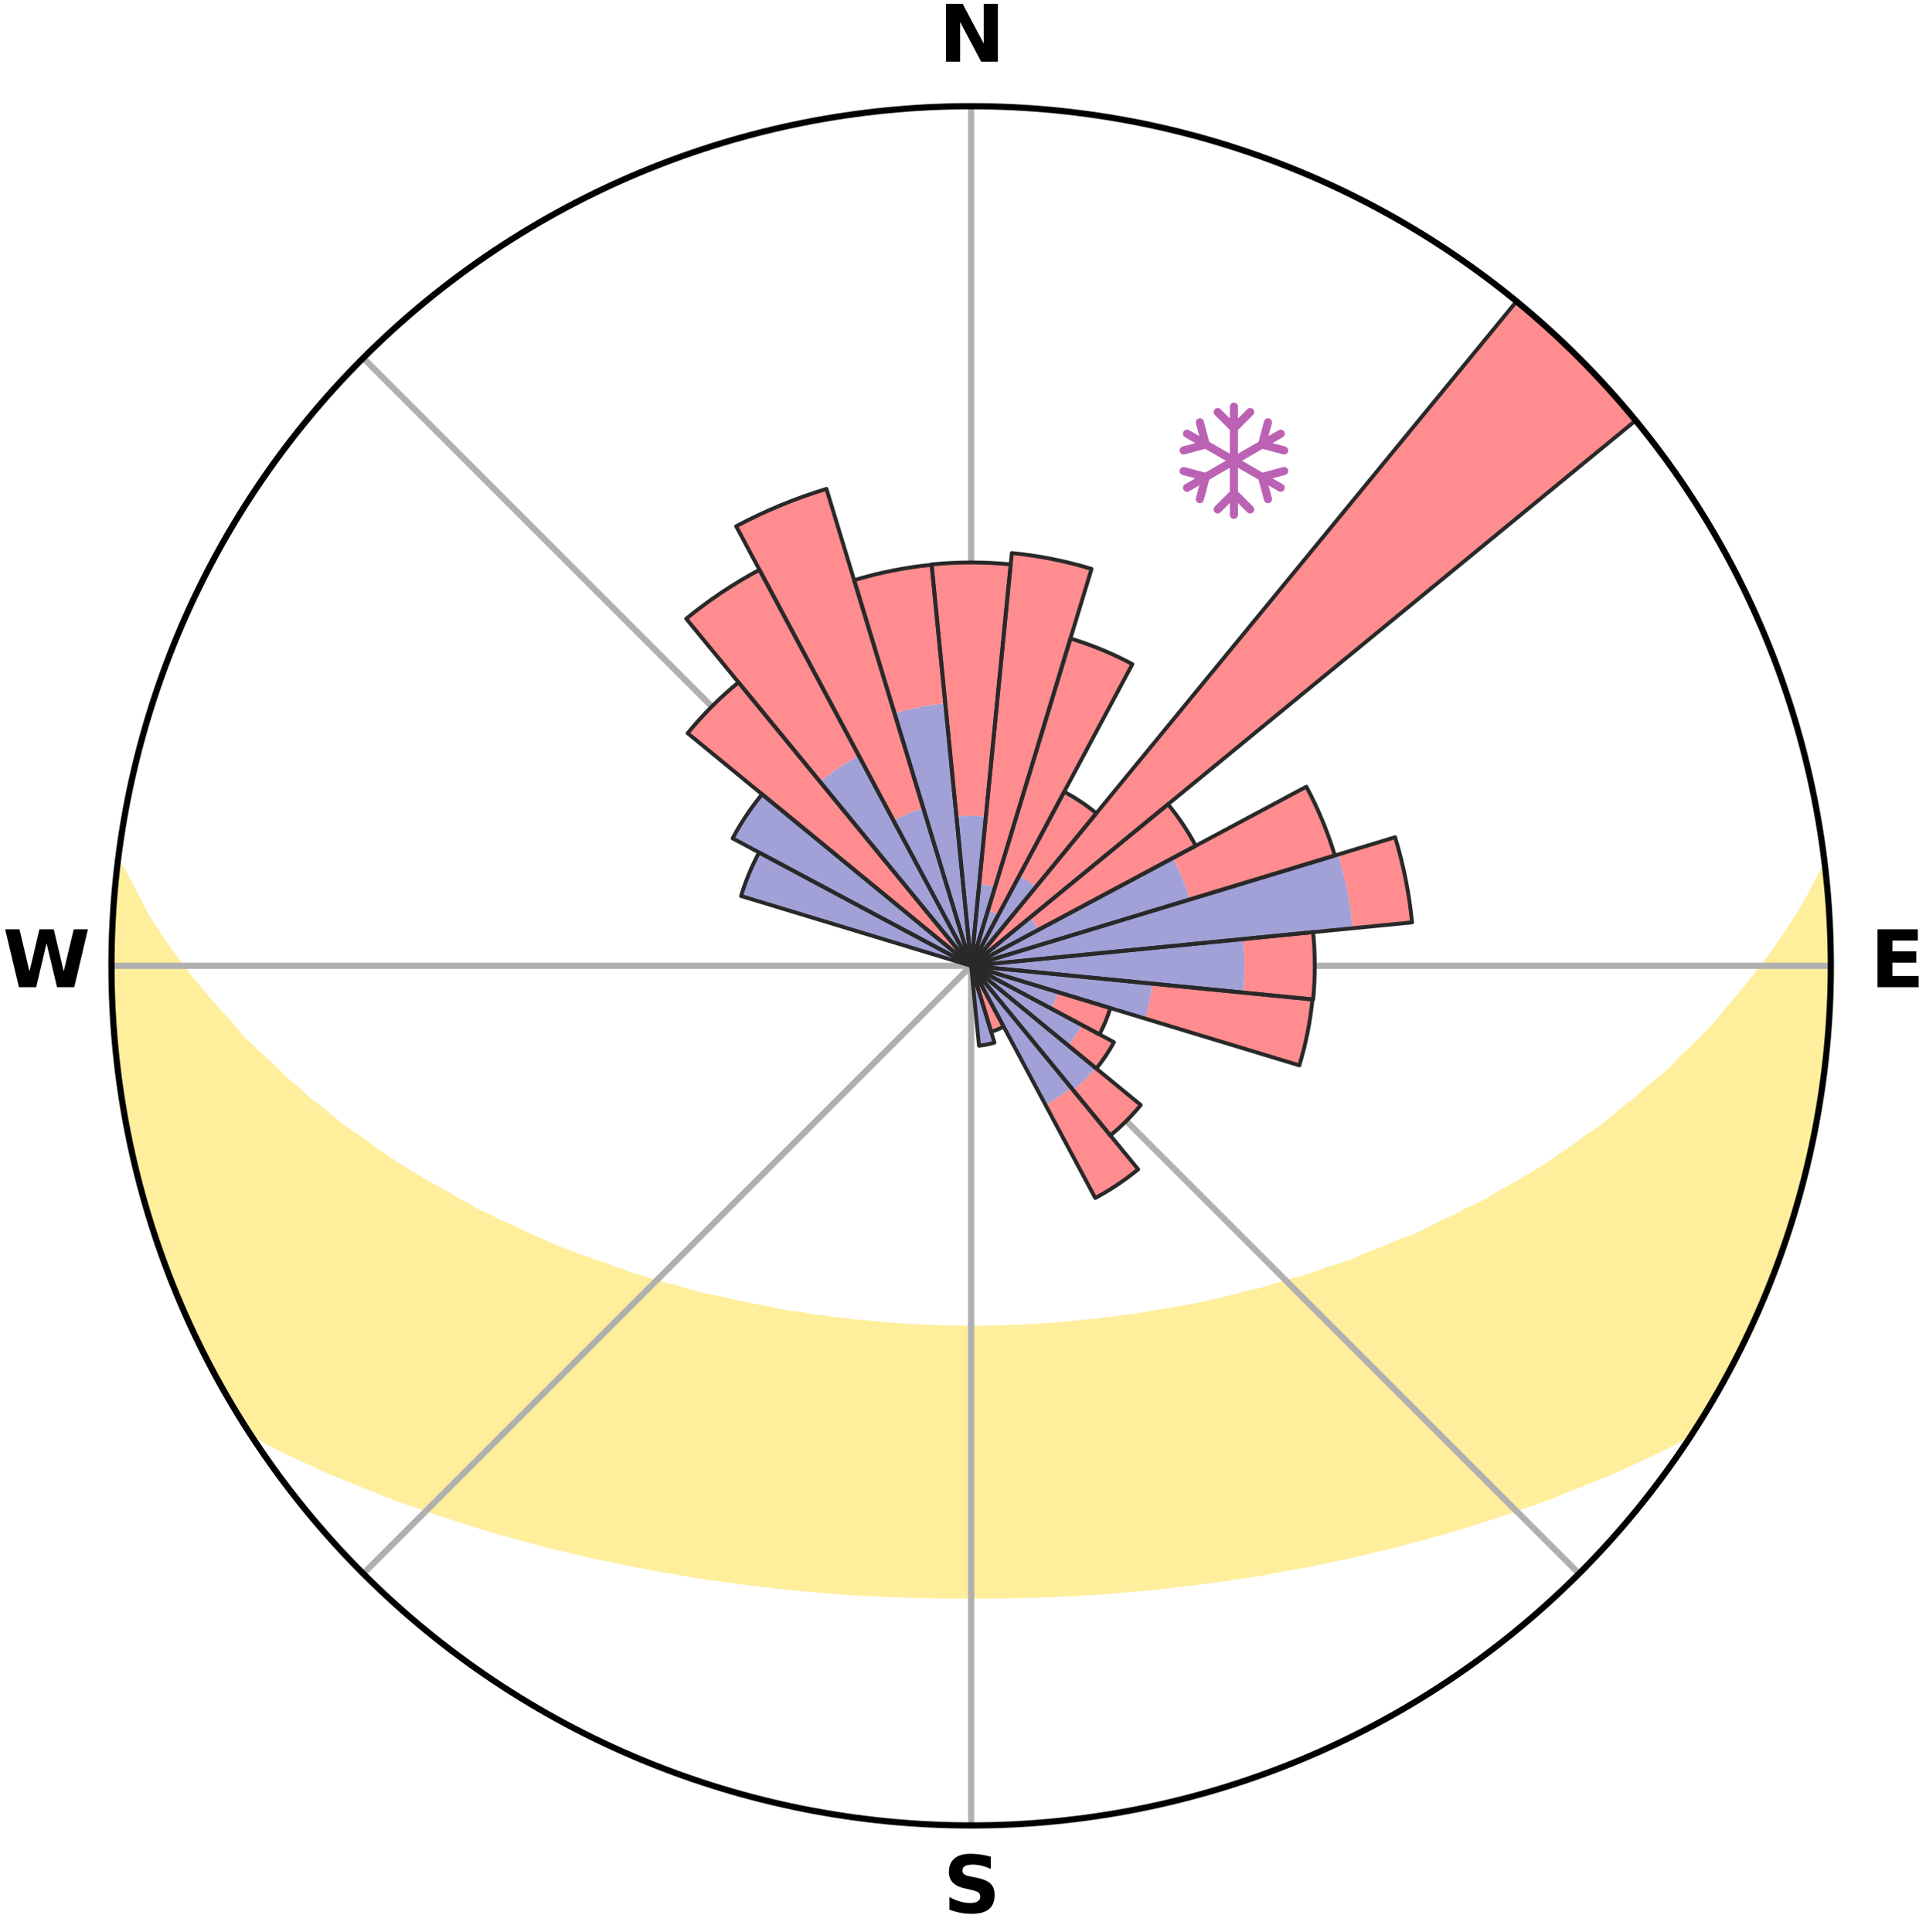<?xml version="1.0" encoding="utf-8" standalone="no"?>
<!DOCTYPE svg PUBLIC "-//W3C//DTD SVG 1.1//EN"
  "http://www.w3.org/Graphics/SVG/1.1/DTD/svg11.dtd">
<svg xmlns:xlink="http://www.w3.org/1999/xlink" width="248.41pt" height="249.158pt" viewBox="0 0 248.41 249.158" xmlns="http://www.w3.org/2000/svg" version="1.1">
 <title>Ski Rose for Campo Imperatore</title>
 <defs>
  <style type="text/css">*{stroke-linejoin: round; stroke-linecap: butt}</style>
 </defs>
 <g id="figure_1">
  <g id="patch_1">
   <path d="M 0 249.158 
L 248.41 249.158 
L 248.41 0 
L 0 0 
z
" style="fill: #ffffff"/>
  </g>
  <g id="axes_1">
   <g id="patch_2">
    <path d="M 236.135 124.579 
C 236.135 110.018 233.267 95.599 227.695 82.147 
C 222.122 68.695 213.955 56.471 203.659 46.175 
C 193.363 35.879 181.139 27.711 167.687 22.139 
C 154.235 16.567 139.815 13.699 125.255 13.699 
C 110.694 13.699 96.275 16.567 82.823 22.139 
C 69.371 27.711 57.147 35.879 46.851 46.175 
C 36.555 56.471 28.387 68.695 22.815 82.147 
C 17.243 95.599 14.375 110.018 14.375 124.579 
C 14.375 139.14 17.243 153.559 22.815 167.011 
C 28.387 180.463 36.555 192.687 46.851 202.983 
C 57.147 213.279 69.371 221.447 82.823 227.019 
C 96.275 232.591 110.694 235.459 125.255 235.459 
C 139.815 235.459 154.235 232.591 167.687 227.019 
C 181.139 221.447 193.363 213.279 203.659 202.983 
C 213.955 192.687 222.122 180.463 227.695 167.011 
C 233.267 153.559 236.135 139.14 236.135 124.579 
M 125.255 124.579 
C 125.255 124.579 125.255 124.579 125.255 124.579 
C 125.255 124.579 125.255 124.579 125.255 124.579 
C 125.255 124.579 125.255 124.579 125.255 124.579 
C 125.255 124.579 125.255 124.579 125.255 124.579 
C 125.255 124.579 125.255 124.579 125.255 124.579 
C 125.255 124.579 125.255 124.579 125.255 124.579 
C 125.255 124.579 125.255 124.579 125.255 124.579 
C 125.255 124.579 125.255 124.579 125.255 124.579 
C 125.255 124.579 125.255 124.579 125.255 124.579 
C 125.255 124.579 125.255 124.579 125.255 124.579 
C 125.255 124.579 125.255 124.579 125.255 124.579 
C 125.255 124.579 125.255 124.579 125.255 124.579 
C 125.255 124.579 125.255 124.579 125.255 124.579 
C 125.255 124.579 125.255 124.579 125.255 124.579 
C 125.255 124.579 125.255 124.579 125.255 124.579 
C 125.255 124.579 125.255 124.579 125.255 124.579 
z
" style="fill: #ffffff"/>
   </g>
   <g id="PolyCollection_1">
    <defs>
     <path id="mff8908b5b8" d="M 235.411 -137.13 
L 235.411 -137.13 
L 234.409 -135.089 
L 233.315 -133.084 
L 232.15 -131.117 
L 230.927 -129.193 
L 229.657 -127.313 
L 228.346 -125.479 
L 226.997 -123.691 
L 225.615 -121.951 
L 224.202 -120.259 
L 222.76 -118.615 
L 221.516 -117.003 
L 220.022 -115.454 
L 218.506 -113.954 
L 216.968 -112.505 
L 215.634 -111.072 
L 214.059 -109.718 
L 212.469 -108.415 
L 211.083 -107.117 
L 209.466 -105.91 
L 208.053 -104.701 
L 206.628 -103.535 
L 204.982 -102.469 
L 203.538 -101.39 
L 202.088 -100.354 
L 200.63 -99.359 
L 199.168 -98.405 
L 197.701 -97.492 
L 196.232 -96.62 
L 194.762 -95.788 
L 193.293 -94.995 
L 192.012 -94.156 
L 190.543 -93.438 
L 189.079 -92.758 
L 187.797 -92.022 
L 186.341 -91.412 
L 185.063 -90.741 
L 183.787 -90.101 
L 182.513 -89.491 
L 181.082 -89.013 
L 179.82 -88.463 
L 178.563 -87.941 
L 177.312 -87.447 
L 176.068 -86.98 
L 174.973 -86.429 
L 173.741 -86.012 
L 172.517 -85.619 
L 171.303 -85.25 
L 170.226 -84.792 
L 169.028 -84.468 
L 167.961 -84.052 
L 166.783 -83.77 
L 165.728 -83.393 
L 164.57 -83.149 
L 163.529 -82.81 
L 162.493 -82.489 
L 161.368 -82.297 
L 160.347 -82.008 
L 159.334 -81.736 
L 158.327 -81.479 
L 157.326 -81.237 
L 156.333 -81.009 
L 155.348 -80.794 
L 154.369 -80.592 
L 153.398 -80.402 
L 152.435 -80.224 
L 151.48 -80.058 
L 150.532 -79.901 
L 149.592 -79.755 
L 148.66 -79.618 
L 147.781 -79.399 
L 146.861 -79.281 
L 145.948 -79.171 
L 145.044 -79.068 
L 144.179 -78.892 
L 143.286 -78.804 
L 142.4 -78.722 
L 141.546 -78.575 
L 140.671 -78.506 
L 139.802 -78.442 
L 138.957 -78.32 
L 138.099 -78.266 
L 137.259 -78.161 
L 136.409 -78.117 
L 135.575 -78.028 
L 134.733 -77.992 
L 133.903 -77.917 
L 133.068 -77.889 
L 132.242 -77.829 
L 131.413 -77.806 
L 130.589 -77.76 
L 129.765 -77.743 
L 128.944 -77.71 
L 128.122 -77.698 
L 127.303 -77.677 
L 126.483 -77.67 
L 125.664 -77.663 
L 124.845 -77.663 
L 124.026 -77.671 
L 123.207 -77.686 
L 122.387 -77.698 
L 121.567 -77.726 
L 120.745 -77.743 
L 119.923 -77.784 
L 119.097 -77.806 
L 118.273 -77.861 
L 117.442 -77.889 
L 116.614 -77.958 
L 115.777 -77.992 
L 114.945 -78.075 
L 114.1 -78.117 
L 113.264 -78.216 
L 112.411 -78.267 
L 111.57 -78.381 
L 110.708 -78.442 
L 109.839 -78.507 
L 108.989 -78.646 
L 108.11 -78.723 
L 107.224 -78.805 
L 106.364 -78.972 
L 105.467 -79.069 
L 104.562 -79.172 
L 103.691 -79.37 
L 102.774 -79.49 
L 101.85 -79.619 
L 100.918 -79.756 
L 99.978 -79.903 
L 99.089 -80.158 
L 98.137 -80.327 
L 97.178 -80.506 
L 96.21 -80.698 
L 95.236 -80.901 
L 94.254 -81.118 
L 93.265 -81.347 
L 92.269 -81.591 
L 91.178 -81.739 
L 90.165 -82.011 
L 89.145 -82.3 
L 88.119 -82.604 
L 87.087 -82.926 
L 85.943 -83.153 
L 84.897 -83.51 
L 83.731 -83.774 
L 82.672 -84.169 
L 81.486 -84.472 
L 80.416 -84.909 
L 79.212 -85.255 
L 78.133 -85.735 
L 76.914 -86.127 
L 75.686 -86.543 
L 74.45 -86.985 
L 73.206 -87.453 
L 71.955 -87.947 
L 70.699 -88.469 
L 69.437 -89.019 
L 68.171 -89.598 
L 66.902 -90.207 
L 65.63 -90.845 
L 64.182 -91.419 
L 62.904 -92.121 
L 61.445 -92.765 
L 60.166 -93.533 
L 58.701 -94.249 
L 57.424 -95.086 
L 55.959 -95.876 
L 54.493 -96.705 
L 53.028 -97.574 
L 51.565 -98.484 
L 50.106 -99.435 
L 48.652 -100.426 
L 47.205 -101.46 
L 45.765 -102.535 
L 44.123 -103.597 
L 42.701 -104.76 
L 41.292 -105.965 
L 39.678 -107.168 
L 38.295 -108.462 
L 36.708 -109.761 
L 35.358 -111.144 
L 33.805 -112.539 
L 32.271 -113.985 
L 30.757 -115.48 
L 29.491 -117.042 
L 28.025 -118.632 
L 26.585 -120.271 
L 25.174 -121.958 
L 23.794 -123.694 
L 22.448 -125.476 
L 21.137 -127.305 
L 19.868 -129.18 
L 18.644 -131.1 
L 17.69 -133.045 
L 16.583 -135.043 
L 15.561 -137.077 
L 15.167 -137.122 
L 15.167 -137.122 
L 14.912 -135.204 
L 14.717 -133.279 
L 14.697 -131.341 
L 14.54 -129.413 
L 14.416 -127.481 
L 14.551 -125.545 
L 14.49 -123.612 
L 14.462 -121.678 
L 14.498 -119.743 
L 14.697 -117.817 
L 14.761 -115.883 
L 14.894 -113.953 
L 15.178 -112.037 
L 15.333 -110.108 
L 15.754 -108.214 
L 15.97 -106.291 
L 16.262 -104.378 
L 16.684 -102.49 
L 17.039 -100.588 
L 17.515 -98.713 
L 17.933 -96.824 
L 18.464 -94.963 
L 18.945 -93.089 
L 19.532 -91.245 
L 20.146 -89.41 
L 20.842 -87.605 
L 21.448 -85.767 
L 22.094 -83.943 
L 22.88 -82.174 
L 23.583 -80.371 
L 24.38 -78.608 
L 25.213 -76.862 
L 26.044 -75.114 
L 26.965 -73.413 
L 27.839 -71.687 
L 28.763 -69.986 
L 29.718 -68.303 
L 30.72 -66.648 
L 31.755 -65.013 
L 33.564 -63.891 
L 35.426 -62.842 
L 37.379 -61.898 
L 39.341 -61.006 
L 41.234 -60.107 
L 43.131 -59.255 
L 45.091 -58.497 
L 46.976 -57.723 
L 48.859 -56.99 
L 50.67 -56.235 
L 52.534 -55.57 
L 54.393 -54.943 
L 56.182 -54.291 
L 58.016 -53.724 
L 59.788 -53.134 
L 61.55 -52.574 
L 63.303 -52.043 
L 65.045 -51.539 
L 66.777 -51.062 
L 68.497 -50.611 
L 70.168 -50.133 
L 71.866 -49.731 
L 73.553 -49.352 
L 75.19 -48.939 
L 76.821 -48.554 
L 78.473 -48.238 
L 80.081 -47.889 
L 81.682 -47.565 
L 83.27 -47.253 
L 84.852 -46.966 
L 86.421 -46.69 
L 87.983 -46.437 
L 89.514 -46.153 
L 91.055 -45.925 
L 92.59 -45.719 
L 94.098 -45.483 
L 95.612 -45.297 
L 97.106 -45.09 
L 98.607 -44.936 
L 100.087 -44.757 
L 101.561 -44.591 
L 103.037 -44.464 
L 104.499 -44.321 
L 105.955 -44.191 
L 107.407 -44.073 
L 108.854 -43.965 
L 110.296 -43.869 
L 111.738 -43.807 
L 113.172 -43.729 
L 114.602 -43.662 
L 116.029 -43.605 
L 117.453 -43.556 
L 118.875 -43.518 
L 120.295 -43.488 
L 121.713 -43.468 
L 123.131 -43.455 
L 124.547 -43.451 
L 125.963 -43.451 
L 127.379 -43.455 
L 128.796 -43.468 
L 130.215 -43.488 
L 131.634 -43.518 
L 133.056 -43.557 
L 134.481 -43.605 
L 135.908 -43.663 
L 137.338 -43.73 
L 138.775 -43.784 
L 140.213 -43.869 
L 141.656 -43.966 
L 143.103 -44.073 
L 144.554 -44.192 
L 146.011 -44.322 
L 147.48 -44.439 
L 148.948 -44.591 
L 150.422 -44.758 
L 151.903 -44.937 
L 153.403 -45.091 
L 154.897 -45.297 
L 156.411 -45.484 
L 157.919 -45.72 
L 159.454 -45.926 
L 160.995 -46.154 
L 162.549 -46.39 
L 164.088 -46.691 
L 165.657 -46.968 
L 167.239 -47.254 
L 168.827 -47.566 
L 170.428 -47.89 
L 172.036 -48.24 
L 173.687 -48.555 
L 175.319 -48.94 
L 176.956 -49.353 
L 178.642 -49.733 
L 180.341 -50.135 
L 182.012 -50.612 
L 183.732 -51.063 
L 185.464 -51.54 
L 187.206 -52.044 
L 188.959 -52.575 
L 190.721 -53.135 
L 192.492 -53.725 
L 194.326 -54.292 
L 196.115 -54.945 
L 197.974 -55.571 
L 199.838 -56.237 
L 201.649 -56.991 
L 203.533 -57.724 
L 205.417 -58.499 
L 207.377 -59.256 
L 209.275 -60.108 
L 211.167 -61.008 
L 213.129 -61.899 
L 215.081 -62.843 
L 216.944 -63.891 
L 218.752 -65.015 
L 219.795 -66.645 
L 220.757 -68.324 
L 221.736 -69.993 
L 222.687 -71.678 
L 223.562 -73.404 
L 224.473 -75.111 
L 225.248 -76.885 
L 226.107 -78.618 
L 226.898 -80.384 
L 227.646 -82.167 
L 228.322 -83.98 
L 229.096 -85.754 
L 229.673 -87.603 
L 230.378 -89.405 
L 230.97 -91.247 
L 231.466 -93.118 
L 232.029 -94.968 
L 232.547 -96.831 
L 233.02 -98.707 
L 233.448 -100.593 
L 233.831 -102.489 
L 234.247 -104.379 
L 234.539 -106.291 
L 234.912 -108.191 
L 235.124 -110.114 
L 235.357 -112.035 
L 235.62 -113.952 
L 235.711 -115.886 
L 235.903 -117.812 
L 235.973 -119.745 
L 236.095 -121.677 
L 236.088 -123.612 
L 235.993 -125.545 
L 236.062 -127.481 
L 235.899 -129.41 
L 235.85 -131.343 
L 235.767 -133.277 
L 235.559 -135.2 
L 235.411 -137.13 
z
" style="stroke: #ffee9c"/>
    </defs>
    <g clip-path="url(#pd1e2914dc3)">
     <use xlink:href="#mff8908b5b8" x="0" y="249.158" style="fill: #ffee9c; stroke: #ffee9c"/>
    </g>
   </g>
   <g id="matplotlib.axis_1">
    <g id="xtick_1">
     <g id="line2d_1">
      <path d="M 125.255 124.579 
L 125.255 13.699 
" clip-path="url(#pd1e2914dc3)" style="fill: none; stroke: #b0b0b0; stroke-width: 0.8; stroke-linecap: square"/>
     </g>
     <g id="text_1">
      <!-- N -->
      <g transform="translate(121.07 7.958) scale(0.1 -0.1)">
       <defs>
        <path id="DejaVuSans-Bold-4e" d="M 588 4666 
L 1931 4666 
L 3628 1466 
L 3628 4666 
L 4769 4666 
L 4769 0 
L 3425 0 
L 1728 3200 
L 1728 0 
L 588 0 
L 588 4666 
z
" transform="scale(0.016)"/>
       </defs>
       <use xlink:href="#DejaVuSans-Bold-4e"/>
      </g>
     </g>
    </g>
    <g id="xtick_2">
     <g id="line2d_2">
      <path d="M 125.255 124.579 
L 203.659 46.175 
" clip-path="url(#pd1e2914dc3)" style="fill: none; stroke: #b0b0b0; stroke-width: 0.8; stroke-linecap: square"/>
     </g>
    </g>
    <g id="xtick_3">
     <g id="line2d_3">
      <path d="M 125.255 124.579 
L 236.135 124.579 
" clip-path="url(#pd1e2914dc3)" style="fill: none; stroke: #b0b0b0; stroke-width: 0.8; stroke-linecap: square"/>
     </g>
     <g id="text_2">
      <!-- E -->
      <g transform="translate(241.219 127.338) scale(0.1 -0.1)">
       <defs>
        <path id="DejaVuSans-Bold-45" d="M 588 4666 
L 3834 4666 
L 3834 3756 
L 1791 3756 
L 1791 2888 
L 3713 2888 
L 3713 1978 
L 1791 1978 
L 1791 909 
L 3903 909 
L 3903 0 
L 588 0 
L 588 4666 
z
" transform="scale(0.016)"/>
       </defs>
       <use xlink:href="#DejaVuSans-Bold-45"/>
      </g>
     </g>
    </g>
    <g id="xtick_4">
     <g id="line2d_4">
      <path d="M 125.255 124.579 
L 203.659 202.983 
" clip-path="url(#pd1e2914dc3)" style="fill: none; stroke: #b0b0b0; stroke-width: 0.8; stroke-linecap: square"/>
     </g>
    </g>
    <g id="xtick_5">
     <g id="line2d_5">
      <path d="M 125.255 124.579 
L 125.255 235.459 
" clip-path="url(#pd1e2914dc3)" style="fill: none; stroke: #b0b0b0; stroke-width: 0.8; stroke-linecap: square"/>
     </g>
     <g id="text_3">
      <!-- S -->
      <g transform="translate(121.654 246.718) scale(0.1 -0.1)">
       <defs>
        <path id="DejaVuSans-Bold-53" d="M 3834 4519 
L 3834 3531 
Q 3450 3703 3084 3790 
Q 2719 3878 2394 3878 
Q 1963 3878 1756 3759 
Q 1550 3641 1550 3391 
Q 1550 3203 1689 3098 
Q 1828 2994 2194 2919 
L 2706 2816 
Q 3484 2659 3812 2340 
Q 4141 2022 4141 1434 
Q 4141 663 3683 286 
Q 3225 -91 2284 -91 
Q 1841 -91 1394 -6 
Q 947 78 500 244 
L 500 1259 
Q 947 1022 1364 901 
Q 1781 781 2169 781 
Q 2563 781 2772 912 
Q 2981 1044 2981 1288 
Q 2981 1506 2839 1625 
Q 2697 1744 2272 1838 
L 1806 1941 
Q 1106 2091 782 2419 
Q 459 2747 459 3303 
Q 459 4000 909 4375 
Q 1359 4750 2203 4750 
Q 2588 4750 2994 4692 
Q 3400 4634 3834 4519 
z
" transform="scale(0.016)"/>
       </defs>
       <use xlink:href="#DejaVuSans-Bold-53"/>
      </g>
     </g>
    </g>
    <g id="xtick_6">
     <g id="line2d_6">
      <path d="M 125.255 124.579 
L 46.851 202.983 
" clip-path="url(#pd1e2914dc3)" style="fill: none; stroke: #b0b0b0; stroke-width: 0.8; stroke-linecap: square"/>
     </g>
    </g>
    <g id="xtick_7">
     <g id="line2d_7">
      <path d="M 125.255 124.579 
L 14.375 124.579 
" clip-path="url(#pd1e2914dc3)" style="fill: none; stroke: #b0b0b0; stroke-width: 0.8; stroke-linecap: square"/>
     </g>
     <g id="text_4">
      <!-- W -->
      <g transform="translate(0.36 127.338) scale(0.1 -0.1)">
       <defs>
        <path id="DejaVuSans-Bold-57" d="M 191 4666 
L 1344 4666 
L 2150 1275 
L 2950 4666 
L 4109 4666 
L 4909 1275 
L 5716 4666 
L 6859 4666 
L 5759 0 
L 4372 0 
L 3525 3547 
L 2688 0 
L 1300 0 
L 191 4666 
z
" transform="scale(0.016)"/>
       </defs>
       <use xlink:href="#DejaVuSans-Bold-57"/>
      </g>
     </g>
    </g>
    <g id="xtick_8">
     <g id="line2d_8">
      <path d="M 125.255 124.579 
L 46.851 46.175 
" clip-path="url(#pd1e2914dc3)" style="fill: none; stroke: #b0b0b0; stroke-width: 0.8; stroke-linecap: square"/>
     </g>
    </g>
   </g>
   <g id="matplotlib.axis_2"/>
   <g id="patch_3">
    <path d="M 125.255 124.579 
C 125.255 124.579 125.255 124.579 125.255 124.579 
C 125.255 124.579 125.255 124.579 125.255 124.579 
L 125.255 124.579 
C 125.255 124.579 125.255 124.579 125.255 124.579 
C 125.255 124.579 125.255 124.579 125.255 124.579 
z
" clip-path="url(#pd1e2914dc3)" style="fill: #d9d9d9"/>
   </g>
   <g id="patch_4">
    <path d="M 125.255 124.579 
C 125.255 124.579 125.255 124.579 125.255 124.579 
C 125.255 124.579 125.255 124.579 125.255 124.579 
L 125.255 124.579 
C 125.255 124.579 125.255 124.579 125.255 124.579 
C 125.255 124.579 125.255 124.579 125.255 124.579 
z
" clip-path="url(#pd1e2914dc3)" style="fill: #d9d9d9"/>
   </g>
   <g id="patch_5">
    <path d="M 125.255 124.579 
C 125.255 124.579 125.255 124.579 125.255 124.579 
C 125.255 124.579 125.255 124.579 125.255 124.579 
L 125.255 124.579 
C 125.255 124.579 125.255 124.579 125.255 124.579 
C 125.255 124.579 125.255 124.579 125.255 124.579 
z
" clip-path="url(#pd1e2914dc3)" style="fill: #d9d9d9"/>
   </g>
   <g id="patch_6">
    <path d="M 125.255 124.579 
C 125.255 124.579 125.255 124.579 125.255 124.579 
C 125.255 124.579 125.255 124.579 125.255 124.579 
L 125.255 124.579 
C 125.255 124.579 125.255 124.579 125.255 124.579 
C 125.255 124.579 125.255 124.579 125.255 124.579 
z
" clip-path="url(#pd1e2914dc3)" style="fill: #d9d9d9"/>
   </g>
   <g id="patch_7">
    <path d="M 125.255 124.579 
C 125.255 124.579 125.255 124.579 125.255 124.579 
C 125.255 124.579 125.255 124.579 125.255 124.579 
L 125.255 124.579 
C 125.255 124.579 125.255 124.579 125.255 124.579 
C 125.255 124.579 125.255 124.579 125.255 124.579 
z
" clip-path="url(#pd1e2914dc3)" style="fill: #d9d9d9"/>
   </g>
   <g id="patch_8">
    <path d="M 125.255 124.579 
C 125.255 124.579 125.255 124.579 125.255 124.579 
C 125.255 124.579 125.255 124.579 125.255 124.579 
L 125.255 124.579 
C 125.255 124.579 125.255 124.579 125.255 124.579 
C 125.255 124.579 125.255 124.579 125.255 124.579 
z
" clip-path="url(#pd1e2914dc3)" style="fill: #d9d9d9"/>
   </g>
   <g id="patch_9">
    <path d="M 125.255 124.579 
C 125.255 124.579 125.255 124.579 125.255 124.579 
C 125.255 124.579 125.255 124.579 125.255 124.579 
L 125.255 124.579 
C 125.255 124.579 125.255 124.579 125.255 124.579 
C 125.255 124.579 125.255 124.579 125.255 124.579 
z
" clip-path="url(#pd1e2914dc3)" style="fill: #d9d9d9"/>
   </g>
   <g id="patch_10">
    <path d="M 125.255 124.579 
C 125.255 124.579 125.255 124.579 125.255 124.579 
C 125.255 124.579 125.255 124.579 125.255 124.579 
L 125.255 124.579 
C 125.255 124.579 125.255 124.579 125.255 124.579 
C 125.255 124.579 125.255 124.579 125.255 124.579 
z
" clip-path="url(#pd1e2914dc3)" style="fill: #d9d9d9"/>
   </g>
   <g id="patch_11">
    <path d="M 125.255 124.579 
C 125.255 124.579 125.255 124.579 125.255 124.579 
C 125.255 124.579 125.255 124.579 125.255 124.579 
L 125.255 124.579 
C 125.255 124.579 125.255 124.579 125.255 124.579 
C 125.255 124.579 125.255 124.579 125.255 124.579 
z
" clip-path="url(#pd1e2914dc3)" style="fill: #d9d9d9"/>
   </g>
   <g id="patch_12">
    <path d="M 125.255 124.579 
C 125.255 124.579 125.255 124.579 125.255 124.579 
C 125.255 124.579 125.255 124.579 125.255 124.579 
L 125.255 124.579 
C 125.255 124.579 125.255 124.579 125.255 124.579 
C 125.255 124.579 125.255 124.579 125.255 124.579 
z
" clip-path="url(#pd1e2914dc3)" style="fill: #d9d9d9"/>
   </g>
   <g id="patch_13">
    <path d="M 125.255 124.579 
C 125.255 124.579 125.255 124.579 125.255 124.579 
C 125.255 124.579 125.255 124.579 125.255 124.579 
L 125.255 124.579 
C 125.255 124.579 125.255 124.579 125.255 124.579 
C 125.255 124.579 125.255 124.579 125.255 124.579 
z
" clip-path="url(#pd1e2914dc3)" style="fill: #d9d9d9"/>
   </g>
   <g id="patch_14">
    <path d="M 125.255 124.579 
C 125.255 124.579 125.255 124.579 125.255 124.579 
C 125.255 124.579 125.255 124.579 125.255 124.579 
L 125.255 124.579 
C 125.255 124.579 125.255 124.579 125.255 124.579 
C 125.255 124.579 125.255 124.579 125.255 124.579 
z
" clip-path="url(#pd1e2914dc3)" style="fill: #d9d9d9"/>
   </g>
   <g id="patch_15">
    <path d="M 125.255 124.579 
C 125.255 124.579 125.255 124.579 125.255 124.579 
C 125.255 124.579 125.255 124.579 125.255 124.579 
L 125.255 124.579 
C 125.255 124.579 125.255 124.579 125.255 124.579 
C 125.255 124.579 125.255 124.579 125.255 124.579 
z
" clip-path="url(#pd1e2914dc3)" style="fill: #d9d9d9"/>
   </g>
   <g id="patch_16">
    <path d="M 125.255 124.579 
C 125.255 124.579 125.255 124.579 125.255 124.579 
C 125.255 124.579 125.255 124.579 125.255 124.579 
L 125.255 124.579 
C 125.255 124.579 125.255 124.579 125.255 124.579 
C 125.255 124.579 125.255 124.579 125.255 124.579 
z
" clip-path="url(#pd1e2914dc3)" style="fill: #d9d9d9"/>
   </g>
   <g id="patch_17">
    <path d="M 125.255 124.579 
C 125.255 124.579 125.255 124.579 125.255 124.579 
C 125.255 124.579 125.255 124.579 125.255 124.579 
L 125.255 124.579 
C 125.255 124.579 125.255 124.579 125.255 124.579 
C 125.255 124.579 125.255 124.579 125.255 124.579 
z
" clip-path="url(#pd1e2914dc3)" style="fill: #d9d9d9"/>
   </g>
   <g id="patch_18">
    <path d="M 125.255 124.579 
C 125.255 124.579 125.255 124.579 125.255 124.579 
C 125.255 124.579 125.255 124.579 125.255 124.579 
L 125.255 124.579 
C 125.255 124.579 125.255 124.579 125.255 124.579 
C 125.255 124.579 125.255 124.579 125.255 124.579 
z
" clip-path="url(#pd1e2914dc3)" style="fill: #d9d9d9"/>
   </g>
   <g id="patch_19">
    <path d="M 125.255 124.579 
C 125.255 124.579 125.255 124.579 125.255 124.579 
C 125.255 124.579 125.255 124.579 125.255 124.579 
L 125.255 124.579 
C 125.255 124.579 125.255 124.579 125.255 124.579 
C 125.255 124.579 125.255 124.579 125.255 124.579 
z
" clip-path="url(#pd1e2914dc3)" style="fill: #d9d9d9"/>
   </g>
   <g id="patch_20">
    <path d="M 125.255 124.579 
C 125.255 124.579 125.255 124.579 125.255 124.579 
C 125.255 124.579 125.255 124.579 125.255 124.579 
L 125.255 124.579 
C 125.255 124.579 125.255 124.579 125.255 124.579 
C 125.255 124.579 125.255 124.579 125.255 124.579 
z
" clip-path="url(#pd1e2914dc3)" style="fill: #d9d9d9"/>
   </g>
   <g id="patch_21">
    <path d="M 125.255 124.579 
C 125.255 124.579 125.255 124.579 125.255 124.579 
C 125.255 124.579 125.255 124.579 125.255 124.579 
L 125.255 124.579 
C 125.255 124.579 125.255 124.579 125.255 124.579 
C 125.255 124.579 125.255 124.579 125.255 124.579 
z
" clip-path="url(#pd1e2914dc3)" style="fill: #d9d9d9"/>
   </g>
   <g id="patch_22">
    <path d="M 125.255 124.579 
C 125.255 124.579 125.255 124.579 125.255 124.579 
C 125.255 124.579 125.255 124.579 125.255 124.579 
L 125.255 124.579 
C 125.255 124.579 125.255 124.579 125.255 124.579 
C 125.255 124.579 125.255 124.579 125.255 124.579 
z
" clip-path="url(#pd1e2914dc3)" style="fill: #d9d9d9"/>
   </g>
   <g id="patch_23">
    <path d="M 125.255 124.579 
C 125.255 124.579 125.255 124.579 125.255 124.579 
C 125.255 124.579 125.255 124.579 125.255 124.579 
L 125.255 124.579 
C 125.255 124.579 125.255 124.579 125.255 124.579 
C 125.255 124.579 125.255 124.579 125.255 124.579 
z
" clip-path="url(#pd1e2914dc3)" style="fill: #d9d9d9"/>
   </g>
   <g id="patch_24">
    <path d="M 125.255 124.579 
C 125.255 124.579 125.255 124.579 125.255 124.579 
C 125.255 124.579 125.255 124.579 125.255 124.579 
L 125.255 124.579 
C 125.255 124.579 125.255 124.579 125.255 124.579 
C 125.255 124.579 125.255 124.579 125.255 124.579 
z
" clip-path="url(#pd1e2914dc3)" style="fill: #d9d9d9"/>
   </g>
   <g id="patch_25">
    <path d="M 125.255 124.579 
C 125.255 124.579 125.255 124.579 125.255 124.579 
C 125.255 124.579 125.255 124.579 125.255 124.579 
L 125.255 124.579 
C 125.255 124.579 125.255 124.579 125.255 124.579 
C 125.255 124.579 125.255 124.579 125.255 124.579 
z
" clip-path="url(#pd1e2914dc3)" style="fill: #d9d9d9"/>
   </g>
   <g id="patch_26">
    <path d="M 125.255 124.579 
C 125.255 124.579 125.255 124.579 125.255 124.579 
C 125.255 124.579 125.255 124.579 125.255 124.579 
L 125.255 124.579 
C 125.255 124.579 125.255 124.579 125.255 124.579 
C 125.255 124.579 125.255 124.579 125.255 124.579 
z
" clip-path="url(#pd1e2914dc3)" style="fill: #d9d9d9"/>
   </g>
   <g id="patch_27">
    <path d="M 125.255 124.579 
C 125.255 124.579 125.255 124.579 125.255 124.579 
C 125.255 124.579 125.255 124.579 125.255 124.579 
L 125.255 124.579 
C 125.255 124.579 125.255 124.579 125.255 124.579 
C 125.255 124.579 125.255 124.579 125.255 124.579 
z
" clip-path="url(#pd1e2914dc3)" style="fill: #d9d9d9"/>
   </g>
   <g id="patch_28">
    <path d="M 125.255 124.579 
C 125.255 124.579 125.255 124.579 125.255 124.579 
C 125.255 124.579 125.255 124.579 125.255 124.579 
L 125.255 124.579 
C 125.255 124.579 125.255 124.579 125.255 124.579 
C 125.255 124.579 125.255 124.579 125.255 124.579 
z
" clip-path="url(#pd1e2914dc3)" style="fill: #d9d9d9"/>
   </g>
   <g id="patch_29">
    <path d="M 125.255 124.579 
C 125.255 124.579 125.255 124.579 125.255 124.579 
C 125.255 124.579 125.255 124.579 125.255 124.579 
L 125.255 124.579 
C 125.255 124.579 125.255 124.579 125.255 124.579 
C 125.255 124.579 125.255 124.579 125.255 124.579 
z
" clip-path="url(#pd1e2914dc3)" style="fill: #d9d9d9"/>
   </g>
   <g id="patch_30">
    <path d="M 125.255 124.579 
C 125.255 124.579 125.255 124.579 125.255 124.579 
C 125.255 124.579 125.255 124.579 125.255 124.579 
L 125.255 124.579 
C 125.255 124.579 125.255 124.579 125.255 124.579 
C 125.255 124.579 125.255 124.579 125.255 124.579 
z
" clip-path="url(#pd1e2914dc3)" style="fill: #d9d9d9"/>
   </g>
   <g id="patch_31">
    <path d="M 125.255 124.579 
C 125.255 124.579 125.255 124.579 125.255 124.579 
C 125.255 124.579 125.255 124.579 125.255 124.579 
L 125.255 124.579 
C 125.255 124.579 125.255 124.579 125.255 124.579 
C 125.255 124.579 125.255 124.579 125.255 124.579 
z
" clip-path="url(#pd1e2914dc3)" style="fill: #d9d9d9"/>
   </g>
   <g id="patch_32">
    <path d="M 125.255 124.579 
C 125.255 124.579 125.255 124.579 125.255 124.579 
C 125.255 124.579 125.255 124.579 125.255 124.579 
L 125.255 124.579 
C 125.255 124.579 125.255 124.579 125.255 124.579 
C 125.255 124.579 125.255 124.579 125.255 124.579 
z
" clip-path="url(#pd1e2914dc3)" style="fill: #d9d9d9"/>
   </g>
   <g id="patch_33">
    <path d="M 125.255 124.579 
C 125.255 124.579 125.255 124.579 125.255 124.579 
C 125.255 124.579 125.255 124.579 125.255 124.579 
L 125.255 124.579 
C 125.255 124.579 125.255 124.579 125.255 124.579 
C 125.255 124.579 125.255 124.579 125.255 124.579 
z
" clip-path="url(#pd1e2914dc3)" style="fill: #d9d9d9"/>
   </g>
   <g id="patch_34">
    <path d="M 125.255 124.579 
C 125.255 124.579 125.255 124.579 125.255 124.579 
C 125.255 124.579 125.255 124.579 125.255 124.579 
L 125.255 124.579 
C 125.255 124.579 125.255 124.579 125.255 124.579 
C 125.255 124.579 125.255 124.579 125.255 124.579 
z
" clip-path="url(#pd1e2914dc3)" style="fill: #d9d9d9"/>
   </g>
   <g id="patch_35">
    <path d="M 125.255 124.579 
C 125.255 124.579 125.255 124.579 125.255 124.579 
C 125.255 124.579 125.255 124.579 125.255 124.579 
L 127.153 105.307 
C 126.522 105.244 125.889 105.213 125.255 105.213 
C 124.621 105.213 123.987 105.244 123.357 105.307 
z
" clip-path="url(#pd1e2914dc3)" style="fill: #a1a1d8"/>
   </g>
   <g id="patch_36">
    <path d="M 125.255 124.579 
C 125.255 124.579 125.255 124.579 125.255 124.579 
C 125.255 124.579 125.255 124.579 125.255 124.579 
L 128.33 114.44 
C 127.999 114.34 127.662 114.255 127.322 114.188 
C 126.982 114.12 126.638 114.069 126.293 114.035 
z
" clip-path="url(#pd1e2914dc3)" style="fill: #a1a1d8"/>
   </g>
   <g id="patch_37">
    <path d="M 125.255 124.579 
C 125.255 124.579 125.255 124.579 125.255 124.579 
C 125.255 124.579 125.255 124.579 125.255 124.579 
L 128.786 117.972 
C 128.57 117.856 128.348 117.751 128.122 117.658 
C 127.895 117.564 127.664 117.481 127.43 117.41 
z
" clip-path="url(#pd1e2914dc3)" style="fill: #a1a1d8"/>
   </g>
   <g id="patch_38">
    <path d="M 125.255 124.579 
C 125.255 124.579 125.255 124.579 125.255 124.579 
C 125.255 124.579 125.255 124.579 125.255 124.579 
L 133.611 114.397 
C 133.277 114.124 132.931 113.867 132.572 113.628 
C 132.214 113.388 131.844 113.166 131.464 112.963 
z
" clip-path="url(#pd1e2914dc3)" style="fill: #a1a1d8"/>
   </g>
   <g id="patch_39">
    <path d="M 125.255 124.579 
C 125.255 124.579 125.255 124.579 125.255 124.579 
C 125.255 124.579 125.255 124.579 125.255 124.579 
L 125.255 124.579 
C 125.255 124.579 125.255 124.579 125.255 124.579 
C 125.255 124.579 125.255 124.579 125.255 124.579 
z
" clip-path="url(#pd1e2914dc3)" style="fill: #a1a1d8"/>
   </g>
   <g id="patch_40">
    <path d="M 125.255 124.579 
C 125.255 124.579 125.255 124.579 125.255 124.579 
C 125.255 124.579 125.255 124.579 125.255 124.579 
L 133.938 119.938 
C 133.786 119.653 133.621 119.377 133.442 119.109 
C 133.263 118.841 133.07 118.582 132.866 118.333 
z
" clip-path="url(#pd1e2914dc3)" style="fill: #a1a1d8"/>
   </g>
   <g id="patch_41">
    <path d="M 125.255 124.579 
C 125.255 124.579 125.255 124.579 125.255 124.579 
C 125.255 124.579 125.255 124.579 125.255 124.579 
L 153.48 116.017 
C 153.2 115.093 152.874 114.184 152.505 113.292 
C 152.135 112.4 151.722 111.527 151.267 110.675 
z
" clip-path="url(#pd1e2914dc3)" style="fill: #a1a1d8"/>
   </g>
   <g id="patch_42">
    <path d="M 125.255 124.579 
C 125.255 124.579 125.255 124.579 125.255 124.579 
C 125.255 124.579 125.255 124.579 125.255 124.579 
L 174.48 119.731 
C 174.321 118.12 174.084 116.517 173.768 114.929 
C 173.452 113.341 173.058 111.77 172.588 110.221 
z
" clip-path="url(#pd1e2914dc3)" style="fill: #a1a1d8"/>
   </g>
   <g id="patch_43">
    <path d="M 125.255 124.579 
C 125.255 124.579 125.255 124.579 125.255 124.579 
C 125.255 124.579 125.255 124.579 125.255 124.579 
L 160.334 128.034 
C 160.447 126.886 160.503 125.733 160.503 124.579 
C 160.503 123.425 160.447 122.272 160.334 121.124 
z
" clip-path="url(#pd1e2914dc3)" style="fill: #a1a1d8"/>
   </g>
   <g id="patch_44">
    <path d="M 125.255 124.579 
C 125.255 124.579 125.255 124.579 125.255 124.579 
C 125.255 124.579 125.255 124.579 125.255 124.579 
L 147.719 131.393 
C 147.942 130.658 148.129 129.912 148.279 129.159 
C 148.428 128.405 148.541 127.645 148.617 126.88 
z
" clip-path="url(#pd1e2914dc3)" style="fill: #a1a1d8"/>
   </g>
   <g id="patch_45">
    <path d="M 125.255 124.579 
C 125.255 124.579 125.255 124.579 125.255 124.579 
C 125.255 124.579 125.255 124.579 125.255 124.579 
L 135.606 130.112 
C 135.787 129.773 135.952 129.426 136.099 129.071 
C 136.246 128.716 136.375 128.354 136.487 127.986 
z
" clip-path="url(#pd1e2914dc3)" style="fill: #a1a1d8"/>
   </g>
   <g id="patch_46">
    <path d="M 125.255 124.579 
C 125.255 124.579 125.255 124.579 125.255 124.579 
C 125.255 124.579 125.255 124.579 125.255 124.579 
L 137.786 134.863 
C 138.122 134.453 138.439 134.026 138.733 133.585 
C 139.028 133.144 139.301 132.689 139.551 132.221 
z
" clip-path="url(#pd1e2914dc3)" style="fill: #a1a1d8"/>
   </g>
   <g id="patch_47">
    <path d="M 125.255 124.579 
C 125.255 124.579 125.255 124.579 125.255 124.579 
C 125.255 124.579 125.255 124.579 125.255 124.579 
L 138.428 140.63 
C 138.953 140.199 139.457 139.742 139.937 139.262 
C 140.418 138.781 140.875 138.277 141.306 137.752 
z
" clip-path="url(#pd1e2914dc3)" style="fill: #a1a1d8"/>
   </g>
   <g id="patch_48">
    <path d="M 125.255 124.579 
C 125.255 124.579 125.255 124.579 125.255 124.579 
C 125.255 124.579 125.255 124.579 125.255 124.579 
L 134.838 142.508 
C 135.425 142.195 135.996 141.852 136.549 141.483 
C 137.103 141.113 137.638 140.716 138.152 140.294 
z
" clip-path="url(#pd1e2914dc3)" style="fill: #a1a1d8"/>
   </g>
   <g id="patch_49">
    <path d="M 125.255 124.579 
C 125.255 124.579 125.255 124.579 125.255 124.579 
C 125.255 124.579 125.255 124.579 125.255 124.579 
L 125.255 124.579 
C 125.255 124.579 125.255 124.579 125.255 124.579 
C 125.255 124.579 125.255 124.579 125.255 124.579 
z
" clip-path="url(#pd1e2914dc3)" style="fill: #a1a1d8"/>
   </g>
   <g id="patch_50">
    <path d="M 125.255 124.579 
C 125.255 124.579 125.255 124.579 125.255 124.579 
C 125.255 124.579 125.255 124.579 125.255 124.579 
L 126.269 134.881 
C 126.607 134.847 126.942 134.798 127.274 134.732 
C 127.607 134.665 127.935 134.583 128.26 134.485 
z
" clip-path="url(#pd1e2914dc3)" style="fill: #a1a1d8"/>
   </g>
   <g id="patch_51">
    <path d="M 125.255 124.579 
C 125.255 124.579 125.255 124.579 125.255 124.579 
C 125.255 124.579 125.255 124.579 125.255 124.579 
L 125.255 124.579 
C 125.255 124.579 125.255 124.579 125.255 124.579 
C 125.255 124.579 125.255 124.579 125.255 124.579 
z
" clip-path="url(#pd1e2914dc3)" style="fill: #a1a1d8"/>
   </g>
   <g id="patch_52">
    <path d="M 125.255 124.579 
C 125.255 124.579 125.255 124.579 125.255 124.579 
C 125.255 124.579 125.255 124.579 125.255 124.579 
L 125.255 124.579 
C 125.255 124.579 125.255 124.579 125.255 124.579 
C 125.255 124.579 125.255 124.579 125.255 124.579 
z
" clip-path="url(#pd1e2914dc3)" style="fill: #a1a1d8"/>
   </g>
   <g id="patch_53">
    <path d="M 125.255 124.579 
C 125.255 124.579 125.255 124.579 125.255 124.579 
C 125.255 124.579 125.255 124.579 125.255 124.579 
L 125.255 124.579 
C 125.255 124.579 125.255 124.579 125.255 124.579 
C 125.255 124.579 125.255 124.579 125.255 124.579 
z
" clip-path="url(#pd1e2914dc3)" style="fill: #a1a1d8"/>
   </g>
   <g id="patch_54">
    <path d="M 125.255 124.579 
C 125.255 124.579 125.255 124.579 125.255 124.579 
C 125.255 124.579 125.255 124.579 125.255 124.579 
L 125.255 124.579 
C 125.255 124.579 125.255 124.579 125.255 124.579 
C 125.255 124.579 125.255 124.579 125.255 124.579 
z
" clip-path="url(#pd1e2914dc3)" style="fill: #a1a1d8"/>
   </g>
   <g id="patch_55">
    <path d="M 125.255 124.579 
C 125.255 124.579 125.255 124.579 125.255 124.579 
C 125.255 124.579 125.255 124.579 125.255 124.579 
L 125.255 124.579 
C 125.255 124.579 125.255 124.579 125.255 124.579 
C 125.255 124.579 125.255 124.579 125.255 124.579 
z
" clip-path="url(#pd1e2914dc3)" style="fill: #a1a1d8"/>
   </g>
   <g id="patch_56">
    <path d="M 125.255 124.579 
C 125.255 124.579 125.255 124.579 125.255 124.579 
C 125.255 124.579 125.255 124.579 125.255 124.579 
L 125.255 124.579 
C 125.255 124.579 125.255 124.579 125.255 124.579 
C 125.255 124.579 125.255 124.579 125.255 124.579 
z
" clip-path="url(#pd1e2914dc3)" style="fill: #a1a1d8"/>
   </g>
   <g id="patch_57">
    <path d="M 125.255 124.579 
C 125.255 124.579 125.255 124.579 125.255 124.579 
C 125.255 124.579 125.255 124.579 125.255 124.579 
L 125.255 124.579 
C 125.255 124.579 125.255 124.579 125.255 124.579 
C 125.255 124.579 125.255 124.579 125.255 124.579 
z
" clip-path="url(#pd1e2914dc3)" style="fill: #a1a1d8"/>
   </g>
   <g id="patch_58">
    <path d="M 125.255 124.579 
C 125.255 124.579 125.255 124.579 125.255 124.579 
C 125.255 124.579 125.255 124.579 125.255 124.579 
L 125.255 124.579 
C 125.255 124.579 125.255 124.579 125.255 124.579 
C 125.255 124.579 125.255 124.579 125.255 124.579 
z
" clip-path="url(#pd1e2914dc3)" style="fill: #a1a1d8"/>
   </g>
   <g id="patch_59">
    <path d="M 125.255 124.579 
C 125.255 124.579 125.255 124.579 125.255 124.579 
C 125.255 124.579 125.255 124.579 125.255 124.579 
L 125.255 124.579 
C 125.255 124.579 125.255 124.579 125.255 124.579 
C 125.255 124.579 125.255 124.579 125.255 124.579 
z
" clip-path="url(#pd1e2914dc3)" style="fill: #a1a1d8"/>
   </g>
   <g id="patch_60">
    <path d="M 125.255 124.579 
C 125.255 124.579 125.255 124.579 125.255 124.579 
C 125.255 124.579 125.255 124.579 125.255 124.579 
L 125.255 124.579 
C 125.255 124.579 125.255 124.579 125.255 124.579 
C 125.255 124.579 125.255 124.579 125.255 124.579 
z
" clip-path="url(#pd1e2914dc3)" style="fill: #a1a1d8"/>
   </g>
   <g id="patch_61">
    <path d="M 125.255 124.579 
C 125.255 124.579 125.255 124.579 125.255 124.579 
C 125.255 124.579 125.255 124.579 125.255 124.579 
L 97.904 109.96 
C 97.425 110.855 96.991 111.773 96.602 112.711 
C 96.214 113.649 95.872 114.605 95.577 115.576 
z
" clip-path="url(#pd1e2914dc3)" style="fill: #a1a1d8"/>
   </g>
   <g id="patch_62">
    <path d="M 125.255 124.579 
C 125.255 124.579 125.255 124.579 125.255 124.579 
C 125.255 124.579 125.255 124.579 125.255 124.579 
L 98.289 102.448 
C 97.564 103.331 96.884 104.249 96.249 105.198 
C 95.615 106.148 95.028 107.128 94.489 108.135 
z
" clip-path="url(#pd1e2914dc3)" style="fill: #a1a1d8"/>
   </g>
   <g id="patch_63">
    <path d="M 125.255 124.579 
C 125.255 124.579 125.255 124.579 125.255 124.579 
C 125.255 124.579 125.255 124.579 125.255 124.579 
L 125.255 124.579 
C 125.255 124.579 125.255 124.579 125.255 124.579 
C 125.255 124.579 125.255 124.579 125.255 124.579 
z
" clip-path="url(#pd1e2914dc3)" style="fill: #a1a1d8"/>
   </g>
   <g id="patch_64">
    <path d="M 125.255 124.579 
C 125.255 124.579 125.255 124.579 125.255 124.579 
C 125.255 124.579 125.255 124.579 125.255 124.579 
L 110.772 97.483 
C 109.885 97.957 109.022 98.474 108.186 99.033 
C 107.349 99.592 106.541 100.191 105.764 100.829 
z
" clip-path="url(#pd1e2914dc3)" style="fill: #a1a1d8"/>
   </g>
   <g id="patch_65">
    <path d="M 125.255 124.579 
C 125.255 124.579 125.255 124.579 125.255 124.579 
C 125.255 124.579 125.255 124.579 125.255 124.579 
L 119.086 104.244 
C 118.421 104.446 117.765 104.68 117.123 104.947 
C 116.48 105.213 115.851 105.51 115.238 105.838 
z
" clip-path="url(#pd1e2914dc3)" style="fill: #a1a1d8"/>
   </g>
   <g id="patch_66">
    <path d="M 125.255 124.579 
C 125.255 124.579 125.255 124.579 125.255 124.579 
C 125.255 124.579 125.255 124.579 125.255 124.579 
L 121.919 90.71 
C 120.81 90.819 119.708 90.982 118.615 91.2 
C 117.523 91.417 116.442 91.688 115.376 92.011 
z
" clip-path="url(#pd1e2914dc3)" style="fill: #a1a1d8"/>
   </g>
   <g id="patch_67">
    <path d="M 123.357 105.307 
C 123.987 105.244 124.621 105.213 125.255 105.213 
C 125.889 105.213 126.522 105.244 127.153 105.307 
L 130.354 72.802 
C 128.66 72.635 126.958 72.552 125.255 72.552 
C 123.552 72.552 121.85 72.635 120.155 72.802 
z
" clip-path="url(#pd1e2914dc3)" style="fill: #ff8c8e"/>
   </g>
   <g id="patch_68">
    <path d="M 126.293 114.035 
C 126.638 114.069 126.982 114.12 127.322 114.188 
C 127.662 114.255 127.999 114.34 128.33 114.44 
L 140.786 73.381 
C 139.11 72.872 137.41 72.447 135.693 72.105 
C 133.975 71.763 132.242 71.506 130.499 71.335 
z
" clip-path="url(#pd1e2914dc3)" style="fill: #ff8c8e"/>
   </g>
   <g id="patch_69">
    <path d="M 127.43 117.41 
C 127.664 117.481 127.895 117.564 128.122 117.658 
C 128.348 117.751 128.57 117.856 128.786 117.972 
L 146.053 85.669 
C 144.779 84.988 143.473 84.37 142.139 83.817 
C 140.805 83.265 139.444 82.778 138.062 82.359 
z
" clip-path="url(#pd1e2914dc3)" style="fill: #ff8c8e"/>
   </g>
   <g id="patch_70">
    <path d="M 131.464 112.963 
C 131.844 113.166 132.214 113.388 132.572 113.628 
C 132.931 113.867 133.277 114.124 133.611 114.397 
L 141.404 104.901 
C 140.76 104.373 140.09 103.876 139.397 103.413 
C 138.705 102.95 137.99 102.522 137.255 102.129 
z
" clip-path="url(#pd1e2914dc3)" style="fill: #ff8c8e"/>
   </g>
   <g id="patch_71">
    <path d="M 125.255 124.579 
C 125.255 124.579 125.255 124.579 125.255 124.579 
C 125.255 124.579 125.255 124.579 125.255 124.579 
L 210.966 54.238 
C 208.664 51.432 206.225 48.741 203.659 46.175 
C 201.093 43.609 198.402 41.17 195.596 38.868 
z
" clip-path="url(#pd1e2914dc3)" style="fill: #ff8c8e"/>
   </g>
   <g id="patch_72">
    <path d="M 132.866 118.333 
C 133.07 118.582 133.263 118.841 133.442 119.109 
C 133.621 119.377 133.786 119.653 133.938 119.938 
L 154.227 109.093 
C 153.72 108.145 153.167 107.222 152.569 106.328 
C 151.972 105.434 151.331 104.57 150.649 103.739 
z
" clip-path="url(#pd1e2914dc3)" style="fill: #ff8c8e"/>
   </g>
   <g id="patch_73">
    <path d="M 151.267 110.675 
C 151.722 111.527 152.135 112.4 152.505 113.292 
C 152.874 114.184 153.2 115.093 153.48 116.017 
L 172.167 110.348 
C 171.701 108.813 171.16 107.301 170.546 105.819 
C 169.932 104.336 169.246 102.885 168.489 101.47 
z
" clip-path="url(#pd1e2914dc3)" style="fill: #ff8c8e"/>
   </g>
   <g id="patch_74">
    <path d="M 172.588 110.221 
C 173.058 111.77 173.452 113.341 173.768 114.929 
C 174.084 116.517 174.321 118.12 174.48 119.731 
L 182.125 118.978 
C 181.942 117.116 181.667 115.265 181.302 113.431 
C 180.937 111.596 180.482 109.781 179.939 107.991 
z
" clip-path="url(#pd1e2914dc3)" style="fill: #ff8c8e"/>
   </g>
   <g id="patch_75">
    <path d="M 160.334 121.124 
C 160.447 122.272 160.503 123.425 160.503 124.579 
C 160.503 125.733 160.447 126.886 160.334 128.034 
L 169.364 128.923 
C 169.506 127.48 169.577 126.03 169.577 124.579 
C 169.577 123.128 169.506 121.678 169.364 120.235 
z
" clip-path="url(#pd1e2914dc3)" style="fill: #ff8c8e"/>
   </g>
   <g id="patch_76">
    <path d="M 148.617 126.88 
C 148.541 127.645 148.428 128.405 148.279 129.159 
C 148.129 129.912 147.942 130.658 147.719 131.393 
L 167.586 137.42 
C 168.006 136.034 168.358 134.629 168.641 133.209 
C 168.923 131.789 169.136 130.356 169.277 128.915 
z
" clip-path="url(#pd1e2914dc3)" style="fill: #ff8c8e"/>
   </g>
   <g id="patch_77">
    <path d="M 136.487 127.986 
C 136.375 128.354 136.246 128.716 136.099 129.071 
C 135.952 129.426 135.787 129.773 135.606 130.112 
L 141.803 133.424 
C 142.092 132.882 142.355 132.327 142.59 131.76 
C 142.825 131.192 143.032 130.614 143.21 130.026 
z
" clip-path="url(#pd1e2914dc3)" style="fill: #ff8c8e"/>
   </g>
   <g id="patch_78">
    <path d="M 139.551 132.221 
C 139.301 132.689 139.028 133.144 138.733 133.585 
C 138.439 134.026 138.122 134.453 137.786 134.863 
L 141.401 137.83 
C 141.834 137.301 142.242 136.752 142.622 136.183 
C 143.001 135.615 143.353 135.028 143.675 134.425 
z
" clip-path="url(#pd1e2914dc3)" style="fill: #ff8c8e"/>
   </g>
   <g id="patch_79">
    <path d="M 141.306 137.752 
C 140.875 138.277 140.418 138.781 139.937 139.262 
C 139.457 139.742 138.953 140.199 138.428 140.63 
L 143.21 146.458 
C 143.927 145.87 144.613 145.248 145.268 144.593 
C 145.923 143.938 146.546 143.251 147.134 142.535 
z
" clip-path="url(#pd1e2914dc3)" style="fill: #ff8c8e"/>
   </g>
   <g id="patch_80">
    <path d="M 138.152 140.294 
C 137.638 140.716 137.103 141.113 136.549 141.483 
C 135.996 141.852 135.425 142.195 134.838 142.508 
L 141.263 154.527 
C 142.243 154.004 143.197 153.432 144.121 152.814 
C 145.045 152.197 145.938 151.534 146.798 150.829 
z
" clip-path="url(#pd1e2914dc3)" style="fill: #ff8c8e"/>
   </g>
   <g id="patch_81">
    <path d="M 125.255 124.579 
C 125.255 124.579 125.255 124.579 125.255 124.579 
C 125.255 124.579 125.255 124.579 125.255 124.579 
L 127.836 133.089 
C 128.115 133.005 128.389 132.907 128.658 132.795 
C 128.927 132.684 129.19 132.559 129.447 132.422 
z
" clip-path="url(#pd1e2914dc3)" style="fill: #ff8c8e"/>
   </g>
   <g id="patch_82">
    <path d="M 128.26 134.485 
C 127.935 134.583 127.607 134.665 127.274 134.732 
C 126.942 134.798 126.607 134.847 126.269 134.881 
L 126.269 134.881 
C 126.607 134.847 126.942 134.798 127.274 134.732 
C 127.607 134.665 127.935 134.583 128.26 134.485 
z
" clip-path="url(#pd1e2914dc3)" style="fill: #ff8c8e"/>
   </g>
   <g id="patch_83">
    <path d="M 125.255 124.579 
C 125.255 124.579 125.255 124.579 125.255 124.579 
C 125.255 124.579 125.255 124.579 125.255 124.579 
L 125.255 124.579 
C 125.255 124.579 125.255 124.579 125.255 124.579 
C 125.255 124.579 125.255 124.579 125.255 124.579 
z
" clip-path="url(#pd1e2914dc3)" style="fill: #ff8c8e"/>
   </g>
   <g id="patch_84">
    <path d="M 125.255 124.579 
C 125.255 124.579 125.255 124.579 125.255 124.579 
C 125.255 124.579 125.255 124.579 125.255 124.579 
L 125.255 124.579 
C 125.255 124.579 125.255 124.579 125.255 124.579 
C 125.255 124.579 125.255 124.579 125.255 124.579 
z
" clip-path="url(#pd1e2914dc3)" style="fill: #ff8c8e"/>
   </g>
   <g id="patch_85">
    <path d="M 125.255 124.579 
C 125.255 124.579 125.255 124.579 125.255 124.579 
C 125.255 124.579 125.255 124.579 125.255 124.579 
L 125.255 124.579 
C 125.255 124.579 125.255 124.579 125.255 124.579 
C 125.255 124.579 125.255 124.579 125.255 124.579 
z
" clip-path="url(#pd1e2914dc3)" style="fill: #ff8c8e"/>
   </g>
   <g id="patch_86">
    <path d="M 125.255 124.579 
C 125.255 124.579 125.255 124.579 125.255 124.579 
C 125.255 124.579 125.255 124.579 125.255 124.579 
L 125.255 124.579 
C 125.255 124.579 125.255 124.579 125.255 124.579 
C 125.255 124.579 125.255 124.579 125.255 124.579 
z
" clip-path="url(#pd1e2914dc3)" style="fill: #ff8c8e"/>
   </g>
   <g id="patch_87">
    <path d="M 125.255 124.579 
C 125.255 124.579 125.255 124.579 125.255 124.579 
C 125.255 124.579 125.255 124.579 125.255 124.579 
L 125.255 124.579 
C 125.255 124.579 125.255 124.579 125.255 124.579 
C 125.255 124.579 125.255 124.579 125.255 124.579 
z
" clip-path="url(#pd1e2914dc3)" style="fill: #ff8c8e"/>
   </g>
   <g id="patch_88">
    <path d="M 125.255 124.579 
C 125.255 124.579 125.255 124.579 125.255 124.579 
C 125.255 124.579 125.255 124.579 125.255 124.579 
L 125.255 124.579 
C 125.255 124.579 125.255 124.579 125.255 124.579 
C 125.255 124.579 125.255 124.579 125.255 124.579 
z
" clip-path="url(#pd1e2914dc3)" style="fill: #ff8c8e"/>
   </g>
   <g id="patch_89">
    <path d="M 125.255 124.579 
C 125.255 124.579 125.255 124.579 125.255 124.579 
C 125.255 124.579 125.255 124.579 125.255 124.579 
L 125.255 124.579 
C 125.255 124.579 125.255 124.579 125.255 124.579 
C 125.255 124.579 125.255 124.579 125.255 124.579 
z
" clip-path="url(#pd1e2914dc3)" style="fill: #ff8c8e"/>
   </g>
   <g id="patch_90">
    <path d="M 125.255 124.579 
C 125.255 124.579 125.255 124.579 125.255 124.579 
C 125.255 124.579 125.255 124.579 125.255 124.579 
L 125.255 124.579 
C 125.255 124.579 125.255 124.579 125.255 124.579 
C 125.255 124.579 125.255 124.579 125.255 124.579 
z
" clip-path="url(#pd1e2914dc3)" style="fill: #ff8c8e"/>
   </g>
   <g id="patch_91">
    <path d="M 125.255 124.579 
C 125.255 124.579 125.255 124.579 125.255 124.579 
C 125.255 124.579 125.255 124.579 125.255 124.579 
L 125.255 124.579 
C 125.255 124.579 125.255 124.579 125.255 124.579 
C 125.255 124.579 125.255 124.579 125.255 124.579 
z
" clip-path="url(#pd1e2914dc3)" style="fill: #ff8c8e"/>
   </g>
   <g id="patch_92">
    <path d="M 125.255 124.579 
C 125.255 124.579 125.255 124.579 125.255 124.579 
C 125.255 124.579 125.255 124.579 125.255 124.579 
L 125.255 124.579 
C 125.255 124.579 125.255 124.579 125.255 124.579 
C 125.255 124.579 125.255 124.579 125.255 124.579 
z
" clip-path="url(#pd1e2914dc3)" style="fill: #ff8c8e"/>
   </g>
   <g id="patch_93">
    <path d="M 95.577 115.576 
C 95.872 114.605 96.214 113.649 96.602 112.711 
C 96.991 111.773 97.425 110.855 97.904 109.96 
L 97.904 109.96 
C 97.425 110.855 96.991 111.773 96.602 112.711 
C 96.214 113.649 95.872 114.605 95.577 115.576 
z
" clip-path="url(#pd1e2914dc3)" style="fill: #ff8c8e"/>
   </g>
   <g id="patch_94">
    <path d="M 94.489 108.135 
C 95.028 107.128 95.615 106.148 96.249 105.198 
C 96.884 104.249 97.564 103.331 98.289 102.448 
L 98.289 102.448 
C 97.564 103.331 96.884 104.249 96.249 105.198 
C 95.615 106.148 95.028 107.128 94.489 108.135 
z
" clip-path="url(#pd1e2914dc3)" style="fill: #ff8c8e"/>
   </g>
   <g id="patch_95">
    <path d="M 125.255 124.579 
C 125.255 124.579 125.255 124.579 125.255 124.579 
C 125.255 124.579 125.255 124.579 125.255 124.579 
L 95.247 88.015 
C 94.05 88.997 92.902 90.037 91.808 91.132 
C 90.713 92.227 89.673 93.375 88.69 94.571 
z
" clip-path="url(#pd1e2914dc3)" style="fill: #ff8c8e"/>
   </g>
   <g id="patch_96">
    <path d="M 105.764 100.829 
C 106.541 100.191 107.349 99.592 108.186 99.033 
C 109.022 98.474 109.885 97.957 110.772 97.483 
L 97.951 73.497 
C 96.279 74.391 94.652 75.366 93.076 76.419 
C 91.499 77.473 89.976 78.603 88.51 79.805 
z
" clip-path="url(#pd1e2914dc3)" style="fill: #ff8c8e"/>
   </g>
   <g id="patch_97">
    <path d="M 115.238 105.838 
C 115.851 105.51 116.48 105.213 117.123 104.947 
C 117.765 104.68 118.421 104.446 119.086 104.244 
L 106.593 63.059 
C 104.579 63.67 102.597 64.379 100.653 65.184 
C 98.709 65.99 96.805 66.89 94.95 67.882 
z
" clip-path="url(#pd1e2914dc3)" style="fill: #ff8c8e"/>
   </g>
   <g id="patch_98">
    <path d="M 115.376 92.011 
C 116.442 91.688 117.523 91.417 118.615 91.2 
C 119.708 90.982 120.81 90.819 121.919 90.71 
L 120.16 72.851 
C 118.467 73.018 116.783 73.268 115.114 73.599 
C 113.446 73.931 111.794 74.345 110.166 74.839 
z
" clip-path="url(#pd1e2914dc3)" style="fill: #ff8c8e"/>
   </g>
   <g id="patch_99">
    <path d="M 120.155 72.802 
C 121.85 72.635 123.552 72.552 125.255 72.552 
C 126.958 72.552 128.66 72.635 130.354 72.802 
L 130.354 72.802 
C 128.66 72.635 126.958 72.552 125.255 72.552 
C 123.552 72.552 121.85 72.635 120.155 72.802 
z
" clip-path="url(#pd1e2914dc3)" style="fill: #828282"/>
   </g>
   <g id="patch_100">
    <path d="M 130.499 71.335 
C 132.242 71.506 133.975 71.763 135.693 72.105 
C 137.41 72.447 139.11 72.872 140.786 73.381 
L 140.786 73.381 
C 139.11 72.872 137.41 72.447 135.693 72.105 
C 133.975 71.763 132.242 71.506 130.499 71.335 
z
" clip-path="url(#pd1e2914dc3)" style="fill: #828282"/>
   </g>
   <g id="patch_101">
    <path d="M 138.062 82.359 
C 139.444 82.778 140.805 83.265 142.139 83.817 
C 143.473 84.37 144.779 84.988 146.053 85.669 
L 146.053 85.669 
C 144.779 84.988 143.473 84.37 142.139 83.817 
C 140.805 83.265 139.444 82.778 138.062 82.359 
z
" clip-path="url(#pd1e2914dc3)" style="fill: #828282"/>
   </g>
   <g id="patch_102">
    <path d="M 137.255 102.129 
C 137.99 102.522 138.705 102.95 139.397 103.413 
C 140.09 103.876 140.76 104.373 141.404 104.901 
L 141.404 104.901 
C 140.76 104.373 140.09 103.876 139.397 103.413 
C 138.705 102.95 137.99 102.522 137.255 102.129 
z
" clip-path="url(#pd1e2914dc3)" style="fill: #828282"/>
   </g>
   <g id="patch_103">
    <path d="M 195.596 38.868 
C 198.402 41.17 201.093 43.609 203.659 46.175 
C 206.225 48.741 208.664 51.432 210.966 54.238 
L 210.966 54.238 
C 208.664 51.432 206.225 48.741 203.659 46.175 
C 201.093 43.609 198.402 41.17 195.596 38.868 
z
" clip-path="url(#pd1e2914dc3)" style="fill: #828282"/>
   </g>
   <g id="patch_104">
    <path d="M 150.649 103.739 
C 151.331 104.57 151.972 105.434 152.569 106.328 
C 153.167 107.222 153.72 108.145 154.227 109.093 
L 154.227 109.093 
C 153.72 108.145 153.167 107.222 152.569 106.328 
C 151.972 105.434 151.331 104.57 150.649 103.739 
z
" clip-path="url(#pd1e2914dc3)" style="fill: #828282"/>
   </g>
   <g id="patch_105">
    <path d="M 168.489 101.47 
C 169.246 102.885 169.932 104.336 170.546 105.819 
C 171.16 107.301 171.701 108.813 172.167 110.348 
L 172.167 110.348 
C 171.701 108.813 171.16 107.301 170.546 105.819 
C 169.932 104.336 169.246 102.885 168.489 101.47 
z
" clip-path="url(#pd1e2914dc3)" style="fill: #828282"/>
   </g>
   <g id="patch_106">
    <path d="M 179.939 107.991 
C 180.482 109.781 180.937 111.596 181.302 113.431 
C 181.667 115.265 181.942 117.116 182.125 118.978 
L 182.125 118.978 
C 181.942 117.116 181.667 115.265 181.302 113.431 
C 180.937 111.596 180.482 109.781 179.939 107.991 
z
" clip-path="url(#pd1e2914dc3)" style="fill: #828282"/>
   </g>
   <g id="patch_107">
    <path d="M 169.364 120.235 
C 169.506 121.678 169.577 123.128 169.577 124.579 
C 169.577 126.03 169.506 127.48 169.364 128.923 
L 169.364 128.923 
C 169.506 127.48 169.577 126.03 169.577 124.579 
C 169.577 123.128 169.506 121.678 169.364 120.235 
z
" clip-path="url(#pd1e2914dc3)" style="fill: #828282"/>
   </g>
   <g id="patch_108">
    <path d="M 169.277 128.915 
C 169.136 130.356 168.923 131.789 168.641 133.209 
C 168.358 134.629 168.006 136.034 167.586 137.42 
L 167.586 137.42 
C 168.006 136.034 168.358 134.629 168.641 133.209 
C 168.923 131.789 169.136 130.356 169.277 128.915 
z
" clip-path="url(#pd1e2914dc3)" style="fill: #828282"/>
   </g>
   <g id="patch_109">
    <path d="M 143.21 130.026 
C 143.032 130.614 142.825 131.192 142.59 131.76 
C 142.355 132.327 142.092 132.882 141.803 133.424 
L 141.803 133.424 
C 142.092 132.882 142.355 132.327 142.59 131.76 
C 142.825 131.192 143.032 130.614 143.21 130.026 
z
" clip-path="url(#pd1e2914dc3)" style="fill: #828282"/>
   </g>
   <g id="patch_110">
    <path d="M 143.675 134.425 
C 143.353 135.028 143.001 135.615 142.622 136.183 
C 142.242 136.752 141.834 137.301 141.401 137.83 
L 141.401 137.83 
C 141.834 137.301 142.242 136.752 142.622 136.183 
C 143.001 135.615 143.353 135.028 143.675 134.425 
z
" clip-path="url(#pd1e2914dc3)" style="fill: #828282"/>
   </g>
   <g id="patch_111">
    <path d="M 147.134 142.535 
C 146.546 143.251 145.923 143.938 145.268 144.593 
C 144.613 145.248 143.927 145.87 143.21 146.458 
L 143.21 146.458 
C 143.927 145.87 144.613 145.248 145.268 144.593 
C 145.923 143.938 146.546 143.251 147.134 142.535 
z
" clip-path="url(#pd1e2914dc3)" style="fill: #828282"/>
   </g>
   <g id="patch_112">
    <path d="M 146.798 150.829 
C 145.938 151.534 145.045 152.197 144.121 152.814 
C 143.197 153.432 142.243 154.004 141.263 154.527 
L 141.263 154.527 
C 142.243 154.004 143.197 153.432 144.121 152.814 
C 145.045 152.197 145.938 151.534 146.798 150.829 
z
" clip-path="url(#pd1e2914dc3)" style="fill: #828282"/>
   </g>
   <g id="patch_113">
    <path d="M 129.447 132.422 
C 129.19 132.559 128.927 132.684 128.658 132.795 
C 128.389 132.907 128.115 133.005 127.836 133.089 
L 127.836 133.089 
C 128.115 133.005 128.389 132.907 128.658 132.795 
C 128.927 132.684 129.19 132.559 129.447 132.422 
z
" clip-path="url(#pd1e2914dc3)" style="fill: #828282"/>
   </g>
   <g id="patch_114">
    <path d="M 128.26 134.485 
C 127.935 134.583 127.607 134.665 127.274 134.732 
C 126.942 134.798 126.607 134.847 126.269 134.881 
L 126.269 134.881 
C 126.607 134.847 126.942 134.798 127.274 134.732 
C 127.607 134.665 127.935 134.583 128.26 134.485 
z
" clip-path="url(#pd1e2914dc3)" style="fill: #828282"/>
   </g>
   <g id="patch_115">
    <path d="M 125.255 124.579 
C 125.255 124.579 125.255 124.579 125.255 124.579 
C 125.255 124.579 125.255 124.579 125.255 124.579 
L 125.255 124.579 
C 125.255 124.579 125.255 124.579 125.255 124.579 
C 125.255 124.579 125.255 124.579 125.255 124.579 
z
" clip-path="url(#pd1e2914dc3)" style="fill: #828282"/>
   </g>
   <g id="patch_116">
    <path d="M 125.255 124.579 
C 125.255 124.579 125.255 124.579 125.255 124.579 
C 125.255 124.579 125.255 124.579 125.255 124.579 
L 125.255 124.579 
C 125.255 124.579 125.255 124.579 125.255 124.579 
C 125.255 124.579 125.255 124.579 125.255 124.579 
z
" clip-path="url(#pd1e2914dc3)" style="fill: #828282"/>
   </g>
   <g id="patch_117">
    <path d="M 125.255 124.579 
C 125.255 124.579 125.255 124.579 125.255 124.579 
C 125.255 124.579 125.255 124.579 125.255 124.579 
L 125.255 124.579 
C 125.255 124.579 125.255 124.579 125.255 124.579 
C 125.255 124.579 125.255 124.579 125.255 124.579 
z
" clip-path="url(#pd1e2914dc3)" style="fill: #828282"/>
   </g>
   <g id="patch_118">
    <path d="M 125.255 124.579 
C 125.255 124.579 125.255 124.579 125.255 124.579 
C 125.255 124.579 125.255 124.579 125.255 124.579 
L 125.255 124.579 
C 125.255 124.579 125.255 124.579 125.255 124.579 
C 125.255 124.579 125.255 124.579 125.255 124.579 
z
" clip-path="url(#pd1e2914dc3)" style="fill: #828282"/>
   </g>
   <g id="patch_119">
    <path d="M 125.255 124.579 
C 125.255 124.579 125.255 124.579 125.255 124.579 
C 125.255 124.579 125.255 124.579 125.255 124.579 
L 125.255 124.579 
C 125.255 124.579 125.255 124.579 125.255 124.579 
C 125.255 124.579 125.255 124.579 125.255 124.579 
z
" clip-path="url(#pd1e2914dc3)" style="fill: #828282"/>
   </g>
   <g id="patch_120">
    <path d="M 125.255 124.579 
C 125.255 124.579 125.255 124.579 125.255 124.579 
C 125.255 124.579 125.255 124.579 125.255 124.579 
L 125.255 124.579 
C 125.255 124.579 125.255 124.579 125.255 124.579 
C 125.255 124.579 125.255 124.579 125.255 124.579 
z
" clip-path="url(#pd1e2914dc3)" style="fill: #828282"/>
   </g>
   <g id="patch_121">
    <path d="M 125.255 124.579 
C 125.255 124.579 125.255 124.579 125.255 124.579 
C 125.255 124.579 125.255 124.579 125.255 124.579 
L 125.255 124.579 
C 125.255 124.579 125.255 124.579 125.255 124.579 
C 125.255 124.579 125.255 124.579 125.255 124.579 
z
" clip-path="url(#pd1e2914dc3)" style="fill: #828282"/>
   </g>
   <g id="patch_122">
    <path d="M 125.255 124.579 
C 125.255 124.579 125.255 124.579 125.255 124.579 
C 125.255 124.579 125.255 124.579 125.255 124.579 
L 125.255 124.579 
C 125.255 124.579 125.255 124.579 125.255 124.579 
C 125.255 124.579 125.255 124.579 125.255 124.579 
z
" clip-path="url(#pd1e2914dc3)" style="fill: #828282"/>
   </g>
   <g id="patch_123">
    <path d="M 125.255 124.579 
C 125.255 124.579 125.255 124.579 125.255 124.579 
C 125.255 124.579 125.255 124.579 125.255 124.579 
L 125.255 124.579 
C 125.255 124.579 125.255 124.579 125.255 124.579 
C 125.255 124.579 125.255 124.579 125.255 124.579 
z
" clip-path="url(#pd1e2914dc3)" style="fill: #828282"/>
   </g>
   <g id="patch_124">
    <path d="M 125.255 124.579 
C 125.255 124.579 125.255 124.579 125.255 124.579 
C 125.255 124.579 125.255 124.579 125.255 124.579 
L 125.255 124.579 
C 125.255 124.579 125.255 124.579 125.255 124.579 
C 125.255 124.579 125.255 124.579 125.255 124.579 
z
" clip-path="url(#pd1e2914dc3)" style="fill: #828282"/>
   </g>
   <g id="patch_125">
    <path d="M 95.577 115.576 
C 95.872 114.605 96.214 113.649 96.602 112.711 
C 96.991 111.773 97.425 110.855 97.904 109.96 
L 97.904 109.96 
C 97.425 110.855 96.991 111.773 96.602 112.711 
C 96.214 113.649 95.872 114.605 95.577 115.576 
z
" clip-path="url(#pd1e2914dc3)" style="fill: #828282"/>
   </g>
   <g id="patch_126">
    <path d="M 94.489 108.135 
C 95.028 107.128 95.615 106.148 96.249 105.198 
C 96.884 104.249 97.564 103.331 98.289 102.448 
L 98.289 102.448 
C 97.564 103.331 96.884 104.249 96.249 105.198 
C 95.615 106.148 95.028 107.128 94.489 108.135 
z
" clip-path="url(#pd1e2914dc3)" style="fill: #828282"/>
   </g>
   <g id="patch_127">
    <path d="M 88.69 94.571 
C 89.673 93.375 90.713 92.227 91.808 91.132 
C 92.902 90.037 94.05 88.997 95.247 88.015 
L 95.247 88.015 
C 94.05 88.997 92.902 90.037 91.808 91.132 
C 90.713 92.227 89.673 93.375 88.69 94.571 
z
" clip-path="url(#pd1e2914dc3)" style="fill: #828282"/>
   </g>
   <g id="patch_128">
    <path d="M 88.51 79.805 
C 89.976 78.603 91.499 77.473 93.076 76.419 
C 94.652 75.366 96.279 74.391 97.951 73.497 
L 97.951 73.497 
C 96.279 74.391 94.652 75.366 93.076 76.419 
C 91.499 77.473 89.976 78.603 88.51 79.805 
z
" clip-path="url(#pd1e2914dc3)" style="fill: #828282"/>
   </g>
   <g id="patch_129">
    <path d="M 94.95 67.882 
C 96.805 66.89 98.709 65.99 100.653 65.184 
C 102.597 64.379 104.579 63.67 106.593 63.059 
L 106.593 63.059 
C 104.579 63.67 102.597 64.379 100.653 65.184 
C 98.709 65.99 96.805 66.89 94.95 67.882 
z
" clip-path="url(#pd1e2914dc3)" style="fill: #828282"/>
   </g>
   <g id="patch_130">
    <path d="M 110.166 74.839 
C 111.794 74.345 113.446 73.931 115.114 73.599 
C 116.783 73.268 118.467 73.018 120.16 72.851 
L 120.16 72.851 
C 118.467 73.018 116.783 73.268 115.114 73.599 
C 113.446 73.931 111.794 74.345 110.166 74.839 
z
" clip-path="url(#pd1e2914dc3)" style="fill: #828282"/>
   </g>
   <g id="patch_131">
    <path d="M 125.255 124.579 
C 125.255 124.579 125.255 124.579 125.255 124.579 
C 125.255 124.579 125.255 124.579 125.255 124.579 
L 130.354 72.802 
C 128.66 72.635 126.958 72.552 125.255 72.552 
C 123.552 72.552 121.85 72.635 120.155 72.802 
L 125.255 124.579 
z
" clip-path="url(#pd1e2914dc3)" style="fill: none; stroke: #292929; stroke-width: 0.5; stroke-linejoin: miter"/>
   </g>
   <g id="patch_132">
    <path d="M 125.255 124.579 
C 125.255 124.579 125.255 124.579 125.255 124.579 
C 125.255 124.579 125.255 124.579 125.255 124.579 
L 140.786 73.381 
C 139.11 72.872 137.41 72.447 135.693 72.105 
C 133.975 71.763 132.242 71.506 130.499 71.335 
L 125.255 124.579 
z
" clip-path="url(#pd1e2914dc3)" style="fill: none; stroke: #292929; stroke-width: 0.5; stroke-linejoin: miter"/>
   </g>
   <g id="patch_133">
    <path d="M 125.255 124.579 
C 125.255 124.579 125.255 124.579 125.255 124.579 
C 125.255 124.579 125.255 124.579 125.255 124.579 
L 146.053 85.669 
C 144.779 84.988 143.473 84.37 142.139 83.817 
C 140.805 83.265 139.444 82.778 138.062 82.359 
L 125.255 124.579 
z
" clip-path="url(#pd1e2914dc3)" style="fill: none; stroke: #292929; stroke-width: 0.5; stroke-linejoin: miter"/>
   </g>
   <g id="patch_134">
    <path d="M 125.255 124.579 
C 125.255 124.579 125.255 124.579 125.255 124.579 
C 125.255 124.579 125.255 124.579 125.255 124.579 
L 141.404 104.901 
C 140.76 104.373 140.09 103.876 139.397 103.413 
C 138.705 102.95 137.99 102.522 137.255 102.129 
L 125.255 124.579 
z
" clip-path="url(#pd1e2914dc3)" style="fill: none; stroke: #292929; stroke-width: 0.5; stroke-linejoin: miter"/>
   </g>
   <g id="patch_135">
    <path d="M 125.255 124.579 
C 125.255 124.579 125.255 124.579 125.255 124.579 
C 125.255 124.579 125.255 124.579 125.255 124.579 
L 210.966 54.238 
C 208.664 51.432 206.225 48.741 203.659 46.175 
C 201.093 43.609 198.402 41.17 195.596 38.868 
L 125.255 124.579 
z
" clip-path="url(#pd1e2914dc3)" style="fill: none; stroke: #292929; stroke-width: 0.5; stroke-linejoin: miter"/>
   </g>
   <g id="patch_136">
    <path d="M 125.255 124.579 
C 125.255 124.579 125.255 124.579 125.255 124.579 
C 125.255 124.579 125.255 124.579 125.255 124.579 
L 154.227 109.093 
C 153.72 108.145 153.167 107.222 152.569 106.328 
C 151.972 105.434 151.331 104.57 150.649 103.739 
L 125.255 124.579 
z
" clip-path="url(#pd1e2914dc3)" style="fill: none; stroke: #292929; stroke-width: 0.5; stroke-linejoin: miter"/>
   </g>
   <g id="patch_137">
    <path d="M 125.255 124.579 
C 125.255 124.579 125.255 124.579 125.255 124.579 
C 125.255 124.579 125.255 124.579 125.255 124.579 
L 172.167 110.348 
C 171.701 108.813 171.16 107.301 170.546 105.819 
C 169.932 104.336 169.246 102.885 168.489 101.47 
L 125.255 124.579 
z
" clip-path="url(#pd1e2914dc3)" style="fill: none; stroke: #292929; stroke-width: 0.5; stroke-linejoin: miter"/>
   </g>
   <g id="patch_138">
    <path d="M 125.255 124.579 
C 125.255 124.579 125.255 124.579 125.255 124.579 
C 125.255 124.579 125.255 124.579 125.255 124.579 
L 182.125 118.978 
C 181.942 117.116 181.667 115.265 181.302 113.431 
C 180.937 111.596 180.482 109.781 179.939 107.991 
L 125.255 124.579 
z
" clip-path="url(#pd1e2914dc3)" style="fill: none; stroke: #292929; stroke-width: 0.5; stroke-linejoin: miter"/>
   </g>
   <g id="patch_139">
    <path d="M 125.255 124.579 
C 125.255 124.579 125.255 124.579 125.255 124.579 
C 125.255 124.579 125.255 124.579 125.255 124.579 
L 169.364 128.923 
C 169.506 127.48 169.577 126.03 169.577 124.579 
C 169.577 123.128 169.506 121.678 169.364 120.235 
L 125.255 124.579 
z
" clip-path="url(#pd1e2914dc3)" style="fill: none; stroke: #292929; stroke-width: 0.5; stroke-linejoin: miter"/>
   </g>
   <g id="patch_140">
    <path d="M 125.255 124.579 
C 125.255 124.579 125.255 124.579 125.255 124.579 
C 125.255 124.579 125.255 124.579 125.255 124.579 
L 167.586 137.42 
C 168.006 136.034 168.358 134.629 168.641 133.209 
C 168.923 131.789 169.136 130.356 169.277 128.915 
L 125.255 124.579 
z
" clip-path="url(#pd1e2914dc3)" style="fill: none; stroke: #292929; stroke-width: 0.5; stroke-linejoin: miter"/>
   </g>
   <g id="patch_141">
    <path d="M 125.255 124.579 
C 125.255 124.579 125.255 124.579 125.255 124.579 
C 125.255 124.579 125.255 124.579 125.255 124.579 
L 141.803 133.424 
C 142.092 132.882 142.355 132.327 142.59 131.76 
C 142.825 131.192 143.032 130.614 143.21 130.026 
L 125.255 124.579 
z
" clip-path="url(#pd1e2914dc3)" style="fill: none; stroke: #292929; stroke-width: 0.5; stroke-linejoin: miter"/>
   </g>
   <g id="patch_142">
    <path d="M 125.255 124.579 
C 125.255 124.579 125.255 124.579 125.255 124.579 
C 125.255 124.579 125.255 124.579 125.255 124.579 
L 141.401 137.83 
C 141.834 137.301 142.242 136.752 142.622 136.183 
C 143.001 135.615 143.353 135.028 143.675 134.425 
L 125.255 124.579 
z
" clip-path="url(#pd1e2914dc3)" style="fill: none; stroke: #292929; stroke-width: 0.5; stroke-linejoin: miter"/>
   </g>
   <g id="patch_143">
    <path d="M 125.255 124.579 
C 125.255 124.579 125.255 124.579 125.255 124.579 
C 125.255 124.579 125.255 124.579 125.255 124.579 
L 143.21 146.458 
C 143.927 145.87 144.613 145.248 145.268 144.593 
C 145.923 143.938 146.546 143.251 147.134 142.535 
L 125.255 124.579 
z
" clip-path="url(#pd1e2914dc3)" style="fill: none; stroke: #292929; stroke-width: 0.5; stroke-linejoin: miter"/>
   </g>
   <g id="patch_144">
    <path d="M 125.255 124.579 
C 125.255 124.579 125.255 124.579 125.255 124.579 
C 125.255 124.579 125.255 124.579 125.255 124.579 
L 141.263 154.527 
C 142.243 154.004 143.197 153.432 144.121 152.814 
C 145.045 152.197 145.938 151.534 146.798 150.829 
L 125.255 124.579 
z
" clip-path="url(#pd1e2914dc3)" style="fill: none; stroke: #292929; stroke-width: 0.5; stroke-linejoin: miter"/>
   </g>
   <g id="patch_145">
    <path d="M 125.255 124.579 
C 125.255 124.579 125.255 124.579 125.255 124.579 
C 125.255 124.579 125.255 124.579 125.255 124.579 
L 127.836 133.089 
C 128.115 133.005 128.389 132.907 128.658 132.795 
C 128.927 132.684 129.19 132.559 129.447 132.422 
L 125.255 124.579 
z
" clip-path="url(#pd1e2914dc3)" style="fill: none; stroke: #292929; stroke-width: 0.5; stroke-linejoin: miter"/>
   </g>
   <g id="patch_146">
    <path d="M 125.255 124.579 
C 125.255 124.579 125.255 124.579 125.255 124.579 
C 125.255 124.579 125.255 124.579 125.255 124.579 
L 126.269 134.881 
C 126.607 134.847 126.942 134.798 127.274 134.732 
C 127.607 134.665 127.935 134.583 128.26 134.485 
L 125.255 124.579 
z
" clip-path="url(#pd1e2914dc3)" style="fill: none; stroke: #292929; stroke-width: 0.5; stroke-linejoin: miter"/>
   </g>
   <g id="patch_147">
    <path d="M 125.255 124.579 
C 125.255 124.579 125.255 124.579 125.255 124.579 
C 125.255 124.579 125.255 124.579 125.255 124.579 
L 125.255 124.579 
C 125.255 124.579 125.255 124.579 125.255 124.579 
C 125.255 124.579 125.255 124.579 125.255 124.579 
L 125.255 124.579 
z
" clip-path="url(#pd1e2914dc3)" style="fill: none; stroke: #292929; stroke-width: 0.5; stroke-linejoin: miter"/>
   </g>
   <g id="patch_148">
    <path d="M 125.255 124.579 
C 125.255 124.579 125.255 124.579 125.255 124.579 
C 125.255 124.579 125.255 124.579 125.255 124.579 
L 125.255 124.579 
C 125.255 124.579 125.255 124.579 125.255 124.579 
C 125.255 124.579 125.255 124.579 125.255 124.579 
L 125.255 124.579 
z
" clip-path="url(#pd1e2914dc3)" style="fill: none; stroke: #292929; stroke-width: 0.5; stroke-linejoin: miter"/>
   </g>
   <g id="patch_149">
    <path d="M 125.255 124.579 
C 125.255 124.579 125.255 124.579 125.255 124.579 
C 125.255 124.579 125.255 124.579 125.255 124.579 
L 125.255 124.579 
C 125.255 124.579 125.255 124.579 125.255 124.579 
C 125.255 124.579 125.255 124.579 125.255 124.579 
L 125.255 124.579 
z
" clip-path="url(#pd1e2914dc3)" style="fill: none; stroke: #292929; stroke-width: 0.5; stroke-linejoin: miter"/>
   </g>
   <g id="patch_150">
    <path d="M 125.255 124.579 
C 125.255 124.579 125.255 124.579 125.255 124.579 
C 125.255 124.579 125.255 124.579 125.255 124.579 
L 125.255 124.579 
C 125.255 124.579 125.255 124.579 125.255 124.579 
C 125.255 124.579 125.255 124.579 125.255 124.579 
L 125.255 124.579 
z
" clip-path="url(#pd1e2914dc3)" style="fill: none; stroke: #292929; stroke-width: 0.5; stroke-linejoin: miter"/>
   </g>
   <g id="patch_151">
    <path d="M 125.255 124.579 
C 125.255 124.579 125.255 124.579 125.255 124.579 
C 125.255 124.579 125.255 124.579 125.255 124.579 
L 125.255 124.579 
C 125.255 124.579 125.255 124.579 125.255 124.579 
C 125.255 124.579 125.255 124.579 125.255 124.579 
L 125.255 124.579 
z
" clip-path="url(#pd1e2914dc3)" style="fill: none; stroke: #292929; stroke-width: 0.5; stroke-linejoin: miter"/>
   </g>
   <g id="patch_152">
    <path d="M 125.255 124.579 
C 125.255 124.579 125.255 124.579 125.255 124.579 
C 125.255 124.579 125.255 124.579 125.255 124.579 
L 125.255 124.579 
C 125.255 124.579 125.255 124.579 125.255 124.579 
C 125.255 124.579 125.255 124.579 125.255 124.579 
L 125.255 124.579 
z
" clip-path="url(#pd1e2914dc3)" style="fill: none; stroke: #292929; stroke-width: 0.5; stroke-linejoin: miter"/>
   </g>
   <g id="patch_153">
    <path d="M 125.255 124.579 
C 125.255 124.579 125.255 124.579 125.255 124.579 
C 125.255 124.579 125.255 124.579 125.255 124.579 
L 125.255 124.579 
C 125.255 124.579 125.255 124.579 125.255 124.579 
C 125.255 124.579 125.255 124.579 125.255 124.579 
L 125.255 124.579 
z
" clip-path="url(#pd1e2914dc3)" style="fill: none; stroke: #292929; stroke-width: 0.5; stroke-linejoin: miter"/>
   </g>
   <g id="patch_154">
    <path d="M 125.255 124.579 
C 125.255 124.579 125.255 124.579 125.255 124.579 
C 125.255 124.579 125.255 124.579 125.255 124.579 
L 125.255 124.579 
C 125.255 124.579 125.255 124.579 125.255 124.579 
C 125.255 124.579 125.255 124.579 125.255 124.579 
L 125.255 124.579 
z
" clip-path="url(#pd1e2914dc3)" style="fill: none; stroke: #292929; stroke-width: 0.5; stroke-linejoin: miter"/>
   </g>
   <g id="patch_155">
    <path d="M 125.255 124.579 
C 125.255 124.579 125.255 124.579 125.255 124.579 
C 125.255 124.579 125.255 124.579 125.255 124.579 
L 125.255 124.579 
C 125.255 124.579 125.255 124.579 125.255 124.579 
C 125.255 124.579 125.255 124.579 125.255 124.579 
L 125.255 124.579 
z
" clip-path="url(#pd1e2914dc3)" style="fill: none; stroke: #292929; stroke-width: 0.5; stroke-linejoin: miter"/>
   </g>
   <g id="patch_156">
    <path d="M 125.255 124.579 
C 125.255 124.579 125.255 124.579 125.255 124.579 
C 125.255 124.579 125.255 124.579 125.255 124.579 
L 125.255 124.579 
C 125.255 124.579 125.255 124.579 125.255 124.579 
C 125.255 124.579 125.255 124.579 125.255 124.579 
L 125.255 124.579 
z
" clip-path="url(#pd1e2914dc3)" style="fill: none; stroke: #292929; stroke-width: 0.5; stroke-linejoin: miter"/>
   </g>
   <g id="patch_157">
    <path d="M 125.255 124.579 
C 125.255 124.579 125.255 124.579 125.255 124.579 
C 125.255 124.579 125.255 124.579 125.255 124.579 
L 97.904 109.96 
C 97.425 110.855 96.991 111.773 96.602 112.711 
C 96.214 113.649 95.872 114.605 95.577 115.576 
L 125.255 124.579 
z
" clip-path="url(#pd1e2914dc3)" style="fill: none; stroke: #292929; stroke-width: 0.5; stroke-linejoin: miter"/>
   </g>
   <g id="patch_158">
    <path d="M 125.255 124.579 
C 125.255 124.579 125.255 124.579 125.255 124.579 
C 125.255 124.579 125.255 124.579 125.255 124.579 
L 98.289 102.448 
C 97.564 103.331 96.884 104.249 96.249 105.198 
C 95.615 106.148 95.028 107.128 94.489 108.135 
L 125.255 124.579 
z
" clip-path="url(#pd1e2914dc3)" style="fill: none; stroke: #292929; stroke-width: 0.5; stroke-linejoin: miter"/>
   </g>
   <g id="patch_159">
    <path d="M 125.255 124.579 
C 125.255 124.579 125.255 124.579 125.255 124.579 
C 125.255 124.579 125.255 124.579 125.255 124.579 
L 95.247 88.015 
C 94.05 88.997 92.902 90.037 91.808 91.132 
C 90.713 92.227 89.673 93.375 88.69 94.571 
L 125.255 124.579 
z
" clip-path="url(#pd1e2914dc3)" style="fill: none; stroke: #292929; stroke-width: 0.5; stroke-linejoin: miter"/>
   </g>
   <g id="patch_160">
    <path d="M 125.255 124.579 
C 125.255 124.579 125.255 124.579 125.255 124.579 
C 125.255 124.579 125.255 124.579 125.255 124.579 
L 97.951 73.497 
C 96.279 74.391 94.652 75.366 93.076 76.419 
C 91.499 77.473 89.976 78.603 88.51 79.805 
L 125.255 124.579 
z
" clip-path="url(#pd1e2914dc3)" style="fill: none; stroke: #292929; stroke-width: 0.5; stroke-linejoin: miter"/>
   </g>
   <g id="patch_161">
    <path d="M 125.255 124.579 
C 125.255 124.579 125.255 124.579 125.255 124.579 
C 125.255 124.579 125.255 124.579 125.255 124.579 
L 106.593 63.059 
C 104.579 63.67 102.597 64.379 100.653 65.184 
C 98.709 65.99 96.805 66.89 94.95 67.882 
L 125.255 124.579 
z
" clip-path="url(#pd1e2914dc3)" style="fill: none; stroke: #292929; stroke-width: 0.5; stroke-linejoin: miter"/>
   </g>
   <g id="patch_162">
    <path d="M 125.255 124.579 
C 125.255 124.579 125.255 124.579 125.255 124.579 
C 125.255 124.579 125.255 124.579 125.255 124.579 
L 120.16 72.851 
C 118.467 73.018 116.783 73.268 115.114 73.599 
C 113.446 73.931 111.794 74.345 110.166 74.839 
L 125.255 124.579 
z
" clip-path="url(#pd1e2914dc3)" style="fill: none; stroke: #292929; stroke-width: 0.5; stroke-linejoin: miter"/>
   </g>
   <g id="PathCollection_1">
    <defs>
     <path id="m634a439e5b" d="M 0.194 7.414 
L 0.194 7.414 
C 0.055 7.414 -0.078 7.359 -0.176 7.261 
C -0.274 7.163 -0.33 7.03 -0.33 6.891 
L -0.33 5.365 
L -1.528 6.564 
L -1.528 6.564 
C -1.577 6.613 -1.635 6.651 -1.698 6.678 
C -1.762 6.704 -1.83 6.718 -1.899 6.718 
C -1.968 6.718 -2.036 6.704 -2.1 6.678 
C -2.163 6.651 -2.221 6.613 -2.27 6.564 
L -2.27 6.564 
C -2.318 6.515 -2.357 6.458 -2.383 6.394 
C -2.41 6.33 -2.423 6.262 -2.423 6.193 
C -2.423 6.124 -2.41 6.056 -2.383 5.993 
C -2.357 5.929 -2.318 5.871 -2.27 5.823 
L -0.33 3.884 
L -0.33 0.821 
L -2.981 2.352 
L -3.692 5.001 
L -3.692 5.001 
C -3.728 5.135 -3.815 5.25 -3.935 5.319 
C -4.055 5.389 -4.198 5.408 -4.332 5.372 
L -4.332 5.372 
C -4.466 5.336 -4.581 5.249 -4.65 5.129 
C -4.719 5.009 -4.738 4.866 -4.703 4.732 
L -4.263 3.093 
L -5.586 3.856 
L -5.586 3.856 
C -5.645 3.89 -5.711 3.913 -5.779 3.922 
C -5.847 3.931 -5.916 3.926 -5.983 3.909 
C -6.049 3.891 -6.111 3.86 -6.166 3.818 
C -6.221 3.777 -6.266 3.724 -6.301 3.665 
L -6.301 3.665 
C -6.335 3.605 -6.358 3.54 -6.367 3.471 
C -6.375 3.403 -6.371 3.334 -6.353 3.267 
C -6.335 3.201 -6.304 3.139 -6.263 3.084 
C -6.221 3.03 -6.168 2.984 -6.109 2.95 
L -4.786 2.187 
L -6.425 1.747 
L -6.425 1.747 
C -6.559 1.711 -6.673 1.623 -6.743 1.503 
C -6.812 1.383 -6.831 1.24 -6.795 1.106 
L -6.795 1.106 
C -6.777 1.04 -6.747 0.978 -6.705 0.923 
C -6.663 0.869 -6.611 0.823 -6.551 0.789 
C -6.491 0.754 -6.426 0.732 -6.357 0.723 
C -6.289 0.715 -6.22 0.719 -6.154 0.737 
L -3.505 1.447 
L -0.852 -0.085 
L -3.504 -1.616 
L -6.154 -0.906 
L -6.154 -0.906 
C -6.22 -0.888 -6.289 -0.883 -6.358 -0.892 
C -6.426 -0.901 -6.492 -0.924 -6.551 -0.958 
C -6.611 -0.992 -6.663 -1.038 -6.705 -1.093 
C -6.747 -1.148 -6.778 -1.21 -6.795 -1.276 
L -6.795 -1.276 
C -6.831 -1.41 -6.812 -1.553 -6.743 -1.673 
C -6.673 -1.793 -6.559 -1.881 -6.425 -1.917 
L -4.786 -2.355 
L -6.109 -3.12 
L -6.109 -3.12 
C -6.229 -3.189 -6.316 -3.303 -6.352 -3.437 
C -6.388 -3.571 -6.37 -3.713 -6.301 -3.834 
L -6.301 -3.834 
C -6.266 -3.893 -6.221 -3.945 -6.166 -3.987 
C -6.112 -4.029 -6.049 -4.06 -5.983 -4.078 
C -5.917 -4.096 -5.847 -4.1 -5.779 -4.091 
C -5.711 -4.082 -5.645 -4.06 -5.586 -4.026 
L -4.263 -3.261 
L -4.703 -4.9 
L -4.703 -4.9 
C -4.738 -5.034 -4.719 -5.177 -4.65 -5.297 
C -4.581 -5.417 -4.466 -5.505 -4.332 -5.541 
L -4.332 -5.541 
C -4.198 -5.576 -4.056 -5.558 -3.936 -5.488 
C -3.816 -5.419 -3.728 -5.305 -3.692 -5.171 
L -2.982 -2.522 
L -0.329 -0.99 
L -0.329 -4.052 
L -2.269 -5.992 
L -2.269 -5.992 
C -2.318 -6.04 -2.357 -6.098 -2.383 -6.162 
C -2.41 -6.225 -2.423 -6.293 -2.423 -6.362 
C -2.423 -6.431 -2.41 -6.499 -2.383 -6.563 
C -2.357 -6.626 -2.318 -6.684 -2.269 -6.733 
L -2.269 -6.733 
C -2.221 -6.782 -2.163 -6.82 -2.1 -6.847 
C -2.036 -6.873 -1.968 -6.887 -1.899 -6.887 
C -1.83 -6.887 -1.762 -6.873 -1.698 -6.847 
C -1.635 -6.82 -1.577 -6.782 -1.528 -6.733 
L -0.329 -5.534 
L -0.329 -7.06 
L -0.329 -7.06 
C -0.329 -7.198 -0.274 -7.332 -0.176 -7.43 
C -0.078 -7.528 0.055 -7.583 0.194 -7.583 
L 0.194 -7.583 
C 0.332 -7.583 0.466 -7.528 0.564 -7.43 
C 0.662 -7.332 0.717 -7.198 0.717 -7.06 
L 0.717 -5.534 
L 1.916 -6.733 
L 1.916 -6.733 
C 1.964 -6.782 2.022 -6.82 2.086 -6.847 
C 2.149 -6.873 2.218 -6.887 2.286 -6.887 
C 2.355 -6.887 2.423 -6.873 2.487 -6.847 
C 2.551 -6.82 2.608 -6.782 2.657 -6.733 
L 2.657 -6.733 
C 2.706 -6.684 2.744 -6.626 2.771 -6.563 
C 2.797 -6.499 2.811 -6.431 2.811 -6.362 
C 2.811 -6.293 2.797 -6.225 2.771 -6.162 
C 2.744 -6.098 2.706 -6.04 2.657 -5.992 
L 0.717 -4.052 
L 0.717 -0.991 
L 3.369 -2.523 
L 4.079 -5.171 
L 4.079 -5.171 
C 4.115 -5.305 4.203 -5.419 4.323 -5.488 
C 4.443 -5.558 4.586 -5.576 4.72 -5.541 
L 4.72 -5.541 
C 4.854 -5.505 4.968 -5.417 5.038 -5.297 
C 5.107 -5.177 5.126 -5.034 5.09 -4.9 
L 4.65 -3.263 
L 5.973 -4.026 
L 5.973 -4.026 
C 6.033 -4.06 6.098 -4.082 6.167 -4.091 
C 6.235 -4.1 6.304 -4.096 6.37 -4.078 
C 6.437 -4.06 6.499 -4.029 6.554 -3.987 
C 6.608 -3.945 6.654 -3.893 6.688 -3.833 
L 6.688 -3.833 
C 6.757 -3.713 6.776 -3.571 6.74 -3.437 
C 6.704 -3.303 6.616 -3.189 6.496 -3.12 
L 5.173 -2.355 
L 6.812 -1.917 
L 6.812 -1.917 
C 6.946 -1.881 7.061 -1.793 7.13 -1.673 
C 7.2 -1.553 7.219 -1.41 7.183 -1.276 
L 7.183 -1.276 
C 7.165 -1.21 7.134 -1.147 7.093 -1.093 
C 7.051 -1.038 6.998 -0.992 6.939 -0.958 
C 6.879 -0.923 6.813 -0.901 6.745 -0.892 
C 6.677 -0.883 6.608 -0.888 6.541 -0.906 
L 3.891 -1.616 
L 1.239 -0.085 
L 3.893 1.447 
L 6.541 0.737 
L 6.541 0.737 
C 6.675 0.701 6.818 0.72 6.938 0.789 
C 7.058 0.859 7.145 0.973 7.181 1.106 
L 7.181 1.106 
C 7.217 1.24 7.198 1.383 7.129 1.503 
C 7.06 1.623 6.946 1.711 6.812 1.747 
L 5.173 2.187 
L 6.496 2.95 
L 6.496 2.95 
C 6.556 2.984 6.608 3.03 6.65 3.085 
C 6.691 3.139 6.722 3.201 6.74 3.268 
C 6.758 3.334 6.762 3.404 6.753 3.472 
C 6.744 3.54 6.721 3.606 6.687 3.665 
L 6.687 3.665 
C 6.617 3.785 6.503 3.872 6.369 3.908 
C 6.236 3.944 6.093 3.925 5.973 3.856 
L 4.65 3.091 
L 5.089 4.732 
L 5.089 4.732 
C 5.125 4.866 5.106 5.008 5.037 5.128 
C 4.967 5.248 4.853 5.336 4.72 5.372 
L 4.72 5.372 
C 4.586 5.408 4.443 5.389 4.323 5.319 
C 4.203 5.25 4.115 5.136 4.079 5.002 
L 3.368 2.352 
L 0.717 0.821 
L 0.717 3.884 
L 2.657 5.823 
L 2.657 5.823 
C 2.706 5.871 2.745 5.929 2.771 5.993 
C 2.797 6.056 2.811 6.125 2.811 6.193 
C 2.811 6.262 2.797 6.331 2.771 6.394 
C 2.745 6.458 2.706 6.515 2.657 6.564 
L 2.657 6.564 
C 2.608 6.613 2.551 6.652 2.487 6.678 
C 2.424 6.704 2.355 6.718 2.286 6.718 
C 2.218 6.718 2.149 6.704 2.086 6.678 
C 2.022 6.652 1.965 6.613 1.916 6.564 
L 0.717 5.365 
L 0.717 6.891 
L 0.717 6.891 
C 0.717 7.03 0.662 7.163 0.564 7.261 
C 0.466 7.359 0.333 7.414 0.194 7.414 
L 0.194 7.414 
z
"/>
    </defs>
    <g clip-path="url(#pd1e2914dc3)">
     <use xlink:href="#m634a439e5b" x="158.951" y="59.515" style="fill: #9e2096; fill-opacity: 0.7"/>
    </g>
   </g>
   <g id="patch_163">
    <path d="M 125.255 13.699 
C 110.694 13.699 96.275 16.567 82.823 22.139 
C 69.371 27.711 57.147 35.879 46.851 46.175 
C 36.555 56.471 28.387 68.695 22.815 82.147 
C 17.243 95.599 14.375 110.018 14.375 124.579 
C 14.375 139.14 17.243 153.559 22.815 167.011 
C 28.387 180.463 36.555 192.687 46.851 202.983 
C 57.147 213.279 69.371 221.447 82.823 227.019 
C 96.275 232.591 110.694 235.459 125.255 235.459 
C 139.815 235.459 154.235 232.591 167.687 227.019 
C 181.139 221.447 193.363 213.279 203.659 202.983 
C 213.955 192.687 222.122 180.463 227.695 167.011 
C 233.267 153.559 236.135 139.14 236.135 124.579 
C 236.135 110.018 233.267 95.599 227.695 82.147 
C 222.122 68.695 213.955 56.471 203.659 46.175 
C 193.363 35.879 181.139 27.711 167.687 22.139 
C 154.235 16.567 139.815 13.699 125.255 13.699 
" style="fill: none; stroke: #000000; stroke-width: 0.8; stroke-linejoin: miter; stroke-linecap: square"/>
   </g>
  </g>
 </g>
 <defs>
  <clipPath id="pd1e2914dc3">
   <path d="M 236.135 124.579 
C 236.135 110.018 233.267 95.599 227.695 82.147 
C 222.122 68.695 213.955 56.471 203.659 46.175 
C 193.363 35.879 181.139 27.711 167.687 22.139 
C 154.235 16.567 139.815 13.699 125.255 13.699 
C 110.694 13.699 96.275 16.567 82.823 22.139 
C 69.371 27.711 57.147 35.879 46.851 46.175 
C 36.555 56.471 28.387 68.695 22.815 82.147 
C 17.243 95.599 14.375 110.018 14.375 124.579 
C 14.375 139.14 17.243 153.559 22.815 167.011 
C 28.387 180.463 36.555 192.687 46.851 202.983 
C 57.147 213.279 69.371 221.447 82.823 227.019 
C 96.275 232.591 110.694 235.459 125.255 235.459 
C 139.815 235.459 154.235 232.591 167.687 227.019 
C 181.139 221.447 193.363 213.279 203.659 202.983 
C 213.955 192.687 222.122 180.463 227.695 167.011 
C 233.267 153.559 236.135 139.14 236.135 124.579 
M 125.255 124.579 
C 125.255 124.579 125.255 124.579 125.255 124.579 
C 125.255 124.579 125.255 124.579 125.255 124.579 
C 125.255 124.579 125.255 124.579 125.255 124.579 
C 125.255 124.579 125.255 124.579 125.255 124.579 
C 125.255 124.579 125.255 124.579 125.255 124.579 
C 125.255 124.579 125.255 124.579 125.255 124.579 
C 125.255 124.579 125.255 124.579 125.255 124.579 
C 125.255 124.579 125.255 124.579 125.255 124.579 
C 125.255 124.579 125.255 124.579 125.255 124.579 
C 125.255 124.579 125.255 124.579 125.255 124.579 
C 125.255 124.579 125.255 124.579 125.255 124.579 
C 125.255 124.579 125.255 124.579 125.255 124.579 
C 125.255 124.579 125.255 124.579 125.255 124.579 
C 125.255 124.579 125.255 124.579 125.255 124.579 
C 125.255 124.579 125.255 124.579 125.255 124.579 
C 125.255 124.579 125.255 124.579 125.255 124.579 
z
"/>
  </clipPath>
 </defs>
</svg>
